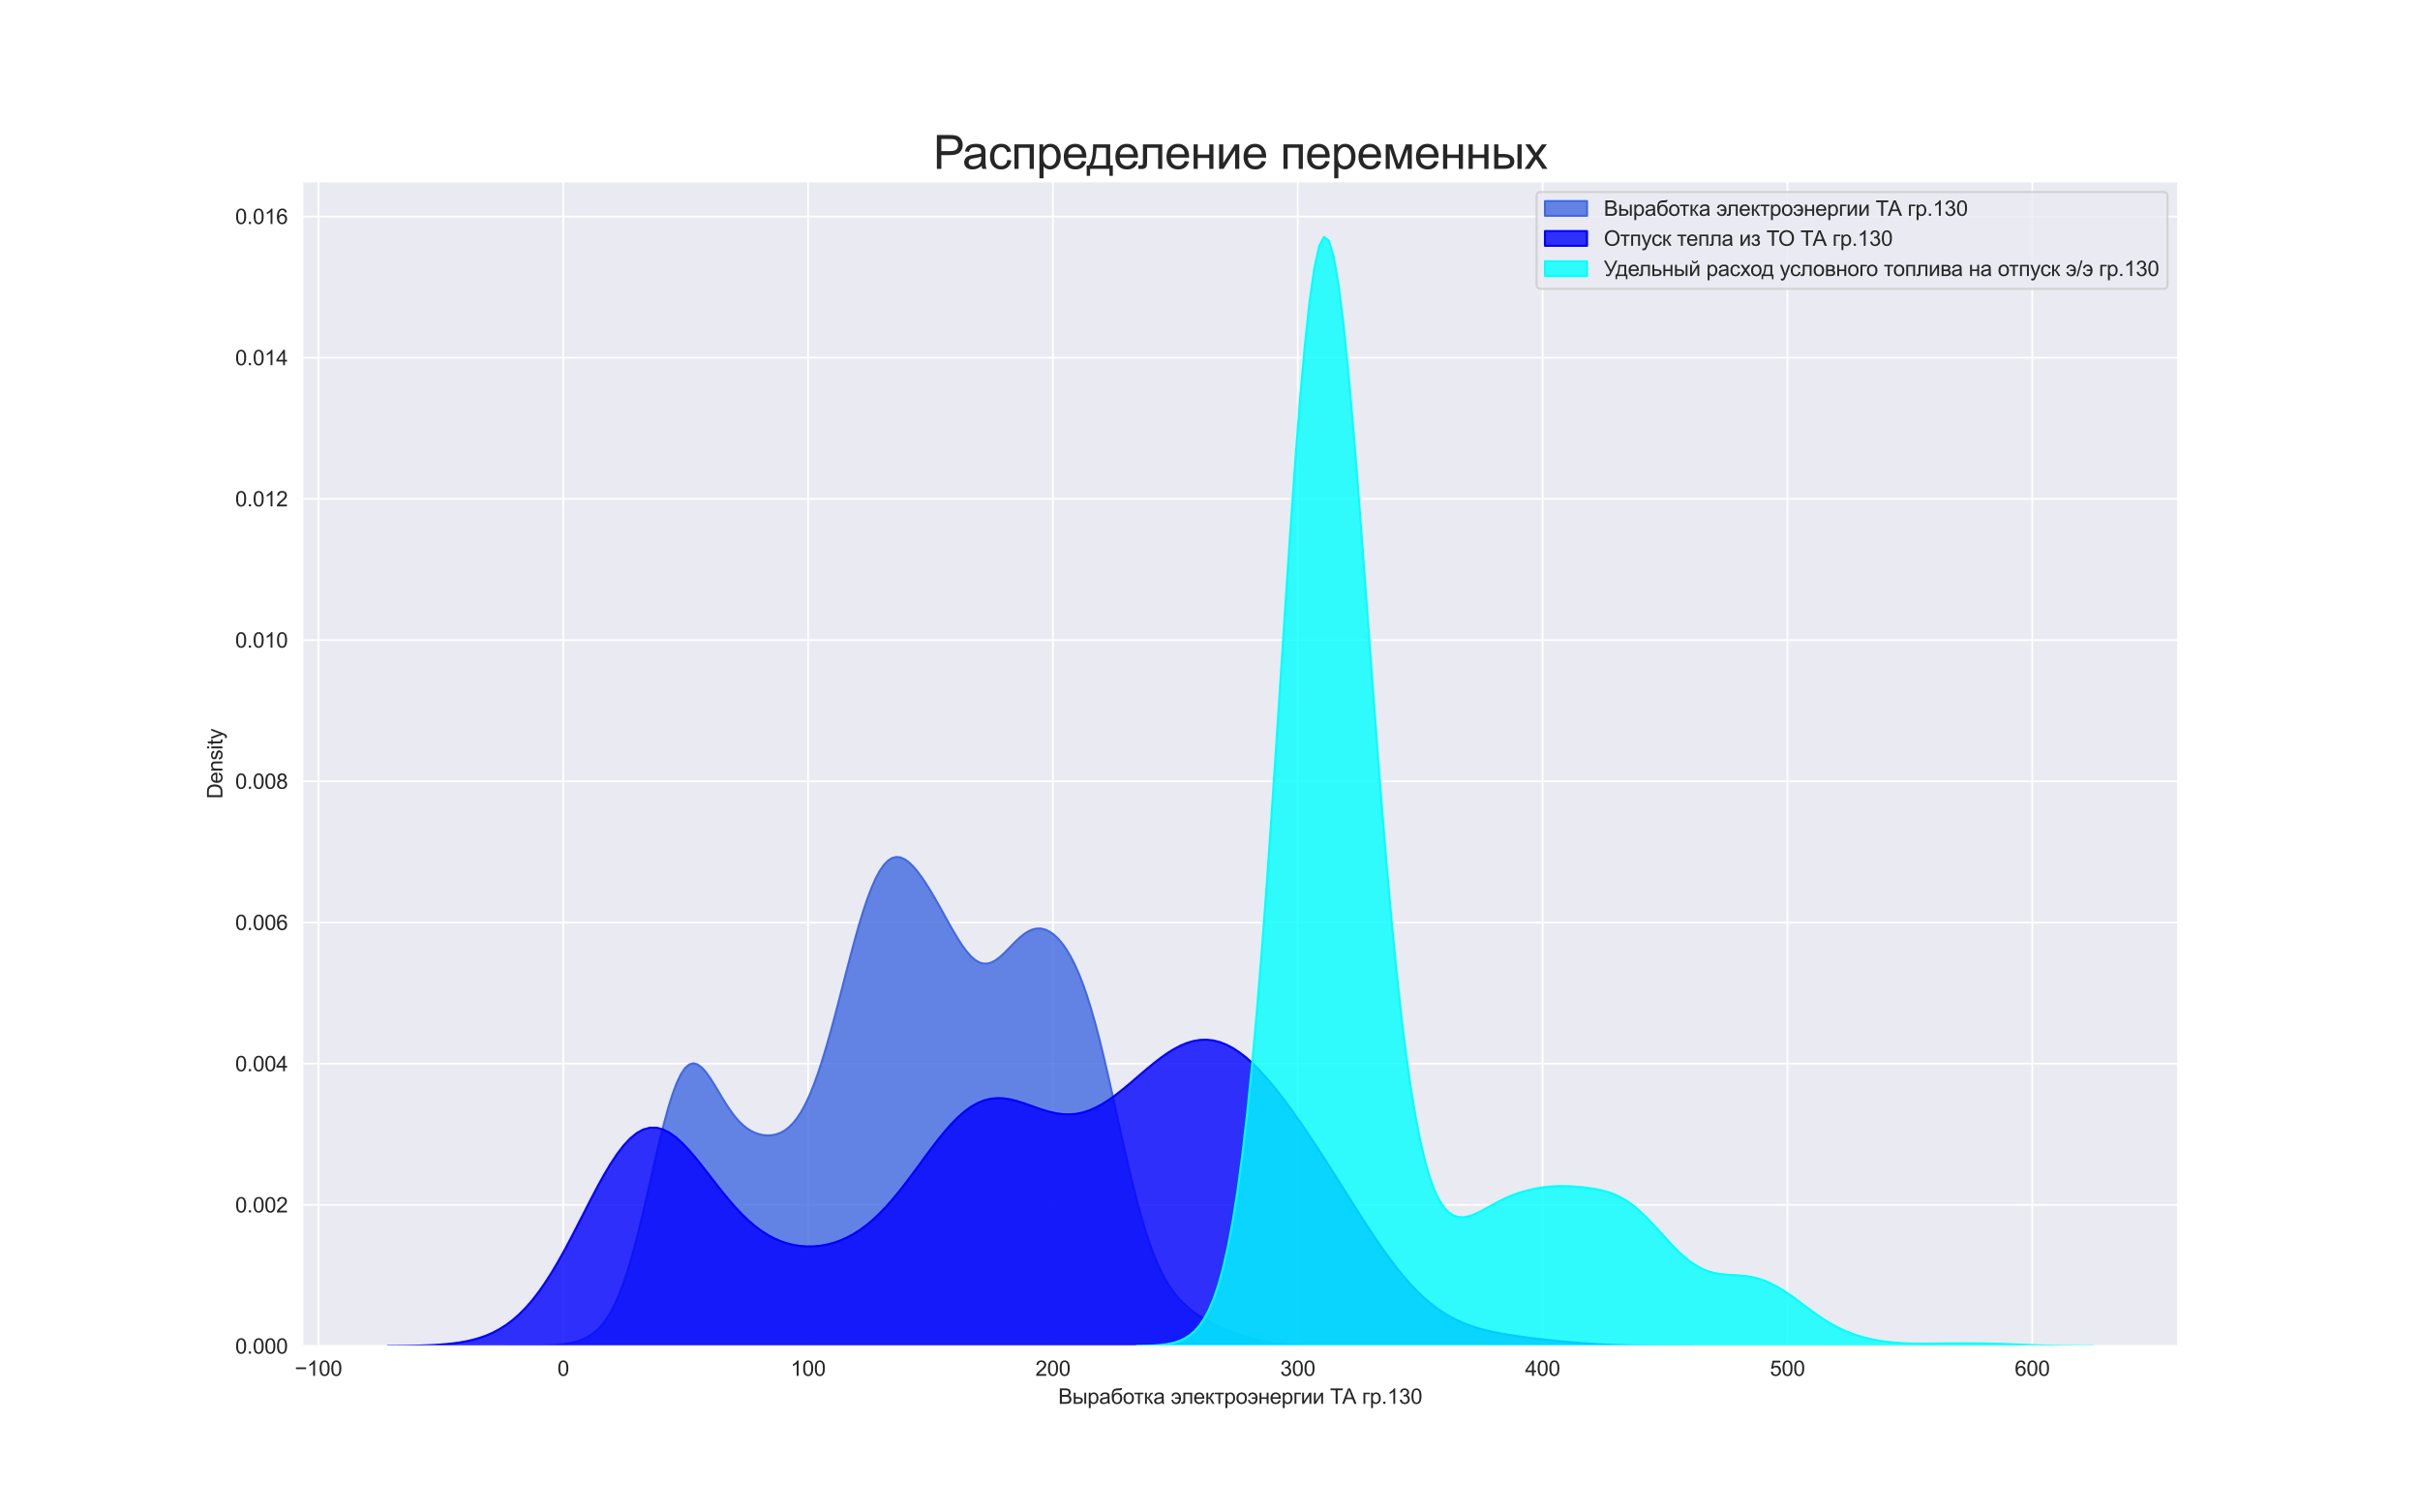 <?xml version="1.0" encoding="utf-8" standalone="no"?>
<!DOCTYPE svg PUBLIC "-//W3C//DTD SVG 1.1//EN"
  "http://www.w3.org/Graphics/SVG/1.1/DTD/svg11.dtd">
<svg xmlns:xlink="http://www.w3.org/1999/xlink" width="1152pt" height="720pt" viewBox="0 0 1152 720" xmlns="http://www.w3.org/2000/svg" version="1.1">
 <defs>
  <style type="text/css">*{stroke-linejoin: round; stroke-linecap: butt}</style>
 </defs>
 <g id="figure_1">
  <g id="patch_1">
   <path d="M 0 720 
L 1152 720 
L 1152 0 
L 0 0 
z
" style="fill: #ffffff"/>
  </g>
  <g id="axes_1">
   <g id="patch_2">
    <path d="M 144 640.8 
L 1036.8 640.8 
L 1036.8 86.4 
L 144 86.4 
z
" style="fill: #eaeaf2"/>
   </g>
   <g id="matplotlib.axis_1">
    <g id="xtick_1">
     <g id="line2d_1">
      <path d="M 151.578 640.8 
L 151.578 86.4 
" clip-path="url(#pee3b9a6a56)" style="fill: none; stroke: #ffffff; stroke-width: 0.8; stroke-linecap: round"/>
     </g>
     <g id="text_1">
      <!-- −100 -->
      <g style="fill: #262626" transform="translate(140.316 654.958) scale(0.1 -0.1)">
       <defs>
        <path id="ArialMT-2212" d="M 3381 1997 
L 356 1997 
L 356 2522 
L 3381 2522 
L 3381 1997 
z
" transform="scale(0.016)"/>
        <path id="ArialMT-31" d="M 2384 0 
L 1822 0 
L 1822 3584 
Q 1619 3391 1289 3197 
Q 959 3003 697 2906 
L 697 3450 
Q 1169 3672 1522 3987 
Q 1875 4303 2022 4600 
L 2384 4600 
L 2384 0 
z
" transform="scale(0.016)"/>
        <path id="ArialMT-30" d="M 266 2259 
Q 266 3072 433 3567 
Q 600 4063 929 4331 
Q 1259 4600 1759 4600 
Q 2128 4600 2406 4451 
Q 2684 4303 2865 4023 
Q 3047 3744 3150 3342 
Q 3253 2941 3253 2259 
Q 3253 1453 3087 958 
Q 2922 463 2592 192 
Q 2263 -78 1759 -78 
Q 1097 -78 719 397 
Q 266 969 266 2259 
z
M 844 2259 
Q 844 1131 1108 757 
Q 1372 384 1759 384 
Q 2147 384 2411 759 
Q 2675 1134 2675 2259 
Q 2675 3391 2411 3762 
Q 2147 4134 1753 4134 
Q 1366 4134 1134 3806 
Q 844 3388 844 2259 
z
" transform="scale(0.016)"/>
       </defs>
       <use xlink:href="#ArialMT-2212"/>
       <use xlink:href="#ArialMT-31" x="58.398"/>
       <use xlink:href="#ArialMT-30" x="114.014"/>
       <use xlink:href="#ArialMT-30" x="169.629"/>
      </g>
     </g>
    </g>
    <g id="xtick_2">
     <g id="line2d_2">
      <path d="M 268.128 640.8 
L 268.128 86.4 
" clip-path="url(#pee3b9a6a56)" style="fill: none; stroke: #ffffff; stroke-width: 0.8; stroke-linecap: round"/>
     </g>
     <g id="text_2">
      <!-- 0 -->
      <g style="fill: #262626" transform="translate(265.347 654.958) scale(0.1 -0.1)">
       <use xlink:href="#ArialMT-30"/>
      </g>
     </g>
    </g>
    <g id="xtick_3">
     <g id="line2d_3">
      <path d="M 384.678 640.8 
L 384.678 86.4 
" clip-path="url(#pee3b9a6a56)" style="fill: none; stroke: #ffffff; stroke-width: 0.8; stroke-linecap: round"/>
     </g>
     <g id="text_3">
      <!-- 100 -->
      <g style="fill: #262626" transform="translate(376.336 654.958) scale(0.1 -0.1)">
       <use xlink:href="#ArialMT-31"/>
       <use xlink:href="#ArialMT-30" x="55.615"/>
       <use xlink:href="#ArialMT-30" x="111.23"/>
      </g>
     </g>
    </g>
    <g id="xtick_4">
     <g id="line2d_4">
      <path d="M 501.227 640.8 
L 501.227 86.4 
" clip-path="url(#pee3b9a6a56)" style="fill: none; stroke: #ffffff; stroke-width: 0.8; stroke-linecap: round"/>
     </g>
     <g id="text_4">
      <!-- 200 -->
      <g style="fill: #262626" transform="translate(492.886 654.958) scale(0.1 -0.1)">
       <defs>
        <path id="ArialMT-32" d="M 3222 541 
L 3222 0 
L 194 0 
Q 188 203 259 391 
Q 375 700 629 1000 
Q 884 1300 1366 1694 
Q 2113 2306 2375 2664 
Q 2638 3022 2638 3341 
Q 2638 3675 2398 3904 
Q 2159 4134 1775 4134 
Q 1369 4134 1125 3890 
Q 881 3647 878 3216 
L 300 3275 
Q 359 3922 746 4261 
Q 1134 4600 1788 4600 
Q 2447 4600 2831 4234 
Q 3216 3869 3216 3328 
Q 3216 3053 3103 2787 
Q 2991 2522 2730 2228 
Q 2469 1934 1863 1422 
Q 1356 997 1212 845 
Q 1069 694 975 541 
L 3222 541 
z
" transform="scale(0.016)"/>
       </defs>
       <use xlink:href="#ArialMT-32"/>
       <use xlink:href="#ArialMT-30" x="55.615"/>
       <use xlink:href="#ArialMT-30" x="111.23"/>
      </g>
     </g>
    </g>
    <g id="xtick_5">
     <g id="line2d_5">
      <path d="M 617.777 640.8 
L 617.777 86.4 
" clip-path="url(#pee3b9a6a56)" style="fill: none; stroke: #ffffff; stroke-width: 0.8; stroke-linecap: round"/>
     </g>
     <g id="text_5">
      <!-- 300 -->
      <g style="fill: #262626" transform="translate(609.436 654.958) scale(0.1 -0.1)">
       <defs>
        <path id="ArialMT-33" d="M 269 1209 
L 831 1284 
Q 928 806 1161 595 
Q 1394 384 1728 384 
Q 2125 384 2398 659 
Q 2672 934 2672 1341 
Q 2672 1728 2419 1979 
Q 2166 2231 1775 2231 
Q 1616 2231 1378 2169 
L 1441 2663 
Q 1497 2656 1531 2656 
Q 1891 2656 2178 2843 
Q 2466 3031 2466 3422 
Q 2466 3731 2256 3934 
Q 2047 4138 1716 4138 
Q 1388 4138 1169 3931 
Q 950 3725 888 3313 
L 325 3413 
Q 428 3978 793 4289 
Q 1159 4600 1703 4600 
Q 2078 4600 2393 4439 
Q 2709 4278 2876 4000 
Q 3044 3722 3044 3409 
Q 3044 3113 2884 2869 
Q 2725 2625 2413 2481 
Q 2819 2388 3044 2092 
Q 3269 1797 3269 1353 
Q 3269 753 2831 336 
Q 2394 -81 1725 -81 
Q 1122 -81 723 278 
Q 325 638 269 1209 
z
" transform="scale(0.016)"/>
       </defs>
       <use xlink:href="#ArialMT-33"/>
       <use xlink:href="#ArialMT-30" x="55.615"/>
       <use xlink:href="#ArialMT-30" x="111.23"/>
      </g>
     </g>
    </g>
    <g id="xtick_6">
     <g id="line2d_6">
      <path d="M 734.327 640.8 
L 734.327 86.4 
" clip-path="url(#pee3b9a6a56)" style="fill: none; stroke: #ffffff; stroke-width: 0.8; stroke-linecap: round"/>
     </g>
     <g id="text_6">
      <!-- 400 -->
      <g style="fill: #262626" transform="translate(725.985 654.958) scale(0.1 -0.1)">
       <defs>
        <path id="ArialMT-34" d="M 2069 0 
L 2069 1097 
L 81 1097 
L 81 1613 
L 2172 4581 
L 2631 4581 
L 2631 1613 
L 3250 1613 
L 3250 1097 
L 2631 1097 
L 2631 0 
L 2069 0 
z
M 2069 1613 
L 2069 3678 
L 634 1613 
L 2069 1613 
z
" transform="scale(0.016)"/>
       </defs>
       <use xlink:href="#ArialMT-34"/>
       <use xlink:href="#ArialMT-30" x="55.615"/>
       <use xlink:href="#ArialMT-30" x="111.23"/>
      </g>
     </g>
    </g>
    <g id="xtick_7">
     <g id="line2d_7">
      <path d="M 850.876 640.8 
L 850.876 86.4 
" clip-path="url(#pee3b9a6a56)" style="fill: none; stroke: #ffffff; stroke-width: 0.8; stroke-linecap: round"/>
     </g>
     <g id="text_7">
      <!-- 500 -->
      <g style="fill: #262626" transform="translate(842.535 654.958) scale(0.1 -0.1)">
       <defs>
        <path id="ArialMT-35" d="M 266 1200 
L 856 1250 
Q 922 819 1161 601 
Q 1400 384 1738 384 
Q 2144 384 2425 690 
Q 2706 997 2706 1503 
Q 2706 1984 2436 2262 
Q 2166 2541 1728 2541 
Q 1456 2541 1237 2417 
Q 1019 2294 894 2097 
L 366 2166 
L 809 4519 
L 3088 4519 
L 3088 3981 
L 1259 3981 
L 1013 2750 
Q 1425 3038 1878 3038 
Q 2478 3038 2890 2622 
Q 3303 2206 3303 1553 
Q 3303 931 2941 478 
Q 2500 -78 1738 -78 
Q 1113 -78 717 272 
Q 322 622 266 1200 
z
" transform="scale(0.016)"/>
       </defs>
       <use xlink:href="#ArialMT-35"/>
       <use xlink:href="#ArialMT-30" x="55.615"/>
       <use xlink:href="#ArialMT-30" x="111.23"/>
      </g>
     </g>
    </g>
    <g id="xtick_8">
     <g id="line2d_8">
      <path d="M 967.426 640.8 
L 967.426 86.4 
" clip-path="url(#pee3b9a6a56)" style="fill: none; stroke: #ffffff; stroke-width: 0.8; stroke-linecap: round"/>
     </g>
     <g id="text_8">
      <!-- 600 -->
      <g style="fill: #262626" transform="translate(959.085 654.958) scale(0.1 -0.1)">
       <defs>
        <path id="ArialMT-36" d="M 3184 3459 
L 2625 3416 
Q 2550 3747 2413 3897 
Q 2184 4138 1850 4138 
Q 1581 4138 1378 3988 
Q 1113 3794 959 3422 
Q 806 3050 800 2363 
Q 1003 2672 1297 2822 
Q 1591 2972 1913 2972 
Q 2475 2972 2870 2558 
Q 3266 2144 3266 1488 
Q 3266 1056 3080 686 
Q 2894 316 2569 119 
Q 2244 -78 1831 -78 
Q 1128 -78 684 439 
Q 241 956 241 2144 
Q 241 3472 731 4075 
Q 1159 4600 1884 4600 
Q 2425 4600 2770 4297 
Q 3116 3994 3184 3459 
z
M 888 1484 
Q 888 1194 1011 928 
Q 1134 663 1356 523 
Q 1578 384 1822 384 
Q 2178 384 2434 671 
Q 2691 959 2691 1453 
Q 2691 1928 2437 2201 
Q 2184 2475 1800 2475 
Q 1419 2475 1153 2201 
Q 888 1928 888 1484 
z
" transform="scale(0.016)"/>
       </defs>
       <use xlink:href="#ArialMT-36"/>
       <use xlink:href="#ArialMT-30" x="55.615"/>
       <use xlink:href="#ArialMT-30" x="111.23"/>
      </g>
     </g>
    </g>
    <g id="text_9">
     <!-- Выработка электроэнергии ТА гр.130 -->
     <g style="fill: #262626" transform="translate(503.772 668.275) scale(0.1 -0.1)">
      <defs>
       <path id="ArialMT-412" d="M 469 0 
L 469 4581 
L 2188 4581 
Q 2713 4581 3030 4442 
Q 3347 4303 3526 4014 
Q 3706 3725 3706 3409 
Q 3706 3116 3547 2856 
Q 3388 2597 3066 2438 
Q 3481 2316 3704 2022 
Q 3928 1728 3928 1328 
Q 3928 1006 3792 729 
Q 3656 453 3456 303 
Q 3256 153 2954 76 
Q 2653 0 2216 0 
L 469 0 
z
M 1075 2656 
L 2066 2656 
Q 2469 2656 2644 2709 
Q 2875 2778 2992 2937 
Q 3109 3097 3109 3338 
Q 3109 3566 3000 3739 
Q 2891 3913 2687 3977 
Q 2484 4041 1991 4041 
L 1075 4041 
L 1075 2656 
z
M 1075 541 
L 2216 541 
Q 2509 541 2628 563 
Q 2838 600 2978 687 
Q 3119 775 3209 942 
Q 3300 1109 3300 1328 
Q 3300 1584 3169 1773 
Q 3038 1963 2805 2039 
Q 2572 2116 2134 2116 
L 1075 2116 
L 1075 541 
z
" transform="scale(0.016)"/>
       <path id="ArialMT-44b" d="M 3581 3319 
L 4144 3319 
L 4144 0 
L 3581 0 
L 3581 3319 
z
M 434 3319 
L 997 3319 
L 997 2022 
L 1709 2022 
Q 2406 2022 2782 1751 
Q 3159 1481 3159 1006 
Q 3159 591 2845 295 
Q 2531 0 1841 0 
L 434 0 
L 434 3319 
z
M 997 463 
L 1588 463 
Q 2122 463 2350 594 
Q 2578 725 2578 1003 
Q 2578 1219 2409 1387 
Q 2241 1556 1663 1556 
L 997 1556 
L 997 463 
z
" transform="scale(0.016)"/>
       <path id="ArialMT-440" d="M 422 -1272 
L 422 3319 
L 934 3319 
L 934 2888 
Q 1116 3141 1344 3267 
Q 1572 3394 1897 3394 
Q 2322 3394 2647 3175 
Q 2972 2956 3137 2557 
Q 3303 2159 3303 1684 
Q 3303 1175 3120 767 
Q 2938 359 2589 142 
Q 2241 -75 1856 -75 
Q 1575 -75 1351 44 
Q 1128 163 984 344 
L 984 -1272 
L 422 -1272 
z
M 931 1641 
Q 931 1000 1190 694 
Q 1450 388 1819 388 
Q 2194 388 2461 705 
Q 2728 1022 2728 1688 
Q 2728 2322 2467 2637 
Q 2206 2953 1844 2953 
Q 1484 2953 1207 2617 
Q 931 2281 931 1641 
z
" transform="scale(0.016)"/>
       <path id="ArialMT-430" d="M 2588 409 
Q 2275 144 1986 34 
Q 1697 -75 1366 -75 
Q 819 -75 525 192 
Q 231 459 231 875 
Q 231 1119 342 1320 
Q 453 1522 633 1644 
Q 813 1766 1038 1828 
Q 1203 1872 1538 1913 
Q 2219 1994 2541 2106 
Q 2544 2222 2544 2253 
Q 2544 2597 2384 2738 
Q 2169 2928 1744 2928 
Q 1347 2928 1158 2789 
Q 969 2650 878 2297 
L 328 2372 
Q 403 2725 575 2942 
Q 747 3159 1072 3276 
Q 1397 3394 1825 3394 
Q 2250 3394 2515 3294 
Q 2781 3194 2906 3042 
Q 3031 2891 3081 2659 
Q 3109 2516 3109 2141 
L 3109 1391 
Q 3109 606 3145 398 
Q 3181 191 3288 0 
L 2700 0 
Q 2613 175 2588 409 
z
M 2541 1666 
Q 2234 1541 1622 1453 
Q 1275 1403 1131 1340 
Q 988 1278 909 1158 
Q 831 1038 831 891 
Q 831 666 1001 516 
Q 1172 366 1500 366 
Q 1825 366 2078 508 
Q 2331 650 2450 897 
Q 2541 1088 2541 1459 
L 2541 1666 
z
" transform="scale(0.016)"/>
       <path id="ArialMT-431" d="M 2853 4691 
L 3350 4684 
Q 3316 4350 3202 4219 
Q 3088 4088 2908 4050 
Q 2728 4013 2203 4013 
Q 1506 4013 1253 3878 
Q 1000 3744 889 3448 
Q 778 3153 766 2688 
Q 978 3003 1262 3161 
Q 1547 3319 1903 3319 
Q 2556 3319 2984 2870 
Q 3413 2422 3413 1656 
Q 3413 1075 3197 703 
Q 2981 331 2686 128 
Q 2391 -75 1881 -75 
Q 1291 -75 962 195 
Q 634 466 459 887 
Q 284 1309 284 2356 
Q 284 3672 729 4128 
Q 1175 4584 2100 4584 
Q 2675 4584 2753 4603 
Q 2831 4622 2853 4691 
z
M 2825 1672 
Q 2825 2191 2579 2522 
Q 2334 2853 1888 2853 
Q 1422 2853 1169 2503 
Q 916 2153 916 1569 
Q 916 991 1195 684 
Q 1475 378 1884 378 
Q 2303 378 2564 733 
Q 2825 1088 2825 1672 
z
" transform="scale(0.016)"/>
       <path id="ArialMT-43e" d="M 213 1659 
Q 213 2581 725 3025 
Q 1153 3394 1769 3394 
Q 2453 3394 2887 2945 
Q 3322 2497 3322 1706 
Q 3322 1066 3130 698 
Q 2938 331 2570 128 
Q 2203 -75 1769 -75 
Q 1072 -75 642 372 
Q 213 819 213 1659 
z
M 791 1659 
Q 791 1022 1069 705 
Q 1347 388 1769 388 
Q 2188 388 2466 706 
Q 2744 1025 2744 1678 
Q 2744 2294 2464 2611 
Q 2184 2928 1769 2928 
Q 1347 2928 1069 2612 
Q 791 2297 791 1659 
z
" transform="scale(0.016)"/>
       <path id="ArialMT-442" d="M 119 3319 
L 2816 3319 
L 2816 2853 
L 1747 2853 
L 1747 0 
L 1188 0 
L 1188 2853 
L 119 2853 
L 119 3319 
z
" transform="scale(0.016)"/>
       <path id="ArialMT-43a" d="M 419 3319 
L 981 3319 
L 981 1884 
Q 1250 1884 1358 1987 
Q 1466 2091 1675 2588 
Q 1841 2981 1944 3106 
Q 2047 3231 2181 3275 
Q 2316 3319 2613 3319 
L 2725 3319 
L 2725 2853 
L 2569 2856 
Q 2347 2856 2284 2791 
Q 2219 2722 2084 2381 
Q 1956 2056 1850 1931 
Q 1744 1806 1522 1703 
Q 1884 1606 2234 1028 
L 2850 0 
L 2231 0 
L 1631 1028 
Q 1447 1338 1309 1436 
Q 1172 1534 981 1534 
L 981 0 
L 419 0 
L 419 3319 
z
" transform="scale(0.016)"/>
       <path id="ArialMT-20" transform="scale(0.016)"/>
       <path id="ArialMT-44d" d="M 1278 1931 
L 1278 1469 
L 2450 1469 
Q 2397 928 2170 658 
Q 1944 388 1541 388 
Q 828 388 700 1213 
L 150 1141 
Q 238 594 605 259 
Q 972 -75 1566 -75 
Q 2272 -116 2659 373 
Q 3047 863 3028 1659 
Q 3028 2469 2625 2931 
Q 2222 3394 1525 3394 
Q 969 3394 625 3098 
Q 281 2803 206 2338 
L 753 2250 
Q 891 2928 1544 2928 
Q 1919 2928 2158 2651 
Q 2397 2375 2450 1931 
L 1278 1931 
z
" transform="scale(0.016)"/>
       <path id="ArialMT-43b" d="M 697 3319 
L 3309 3319 
L 3309 0 
L 2750 0 
L 2750 2853 
L 1259 2853 
L 1259 1200 
Q 1259 622 1221 437 
Q 1184 253 1015 115 
Q 847 -22 528 -22 
Q 331 -22 75 3 
L 75 472 
L 322 472 
Q 497 472 572 508 
Q 647 544 672 622 
Q 697 700 697 1131 
L 697 3319 
z
" transform="scale(0.016)"/>
       <path id="ArialMT-435" d="M 2694 1069 
L 3275 997 
Q 3138 488 2766 206 
Q 2394 -75 1816 -75 
Q 1088 -75 661 373 
Q 234 822 234 1631 
Q 234 2469 665 2931 
Q 1097 3394 1784 3394 
Q 2450 3394 2872 2941 
Q 3294 2488 3294 1666 
Q 3294 1616 3291 1516 
L 816 1516 
Q 847 969 1125 678 
Q 1403 388 1819 388 
Q 2128 388 2347 550 
Q 2566 713 2694 1069 
z
M 847 1978 
L 2700 1978 
Q 2663 2397 2488 2606 
Q 2219 2931 1791 2931 
Q 1403 2931 1139 2672 
Q 875 2413 847 1978 
z
" transform="scale(0.016)"/>
       <path id="ArialMT-43d" d="M 425 3319 
L 988 3319 
L 988 1938 
L 2547 1938 
L 2547 3319 
L 3109 3319 
L 3109 0 
L 2547 0 
L 2547 1472 
L 988 1472 
L 988 0 
L 425 0 
L 425 3319 
z
" transform="scale(0.016)"/>
       <path id="ArialMT-433" d="M 425 3319 
L 2334 3319 
L 2334 2853 
L 988 2853 
L 988 0 
L 425 0 
L 425 3319 
z
" transform="scale(0.016)"/>
       <path id="ArialMT-438" d="M 422 3319 
L 984 3319 
L 984 788 
L 2544 3319 
L 3150 3319 
L 3150 0 
L 2588 0 
L 2588 2516 
L 1028 0 
L 422 0 
L 422 3319 
z
" transform="scale(0.016)"/>
       <path id="ArialMT-422" d="M 1659 0 
L 1659 4041 
L 150 4041 
L 150 4581 
L 3781 4581 
L 3781 4041 
L 2266 4041 
L 2266 0 
L 1659 0 
z
" transform="scale(0.016)"/>
       <path id="ArialMT-410" d="M -9 0 
L 1750 4581 
L 2403 4581 
L 4278 0 
L 3588 0 
L 3053 1388 
L 1138 1388 
L 634 0 
L -9 0 
z
M 1313 1881 
L 2866 1881 
L 2388 3150 
Q 2169 3728 2063 4100 
Q 1975 3659 1816 3225 
L 1313 1881 
z
" transform="scale(0.016)"/>
       <path id="ArialMT-2e" d="M 581 0 
L 581 641 
L 1222 641 
L 1222 0 
L 581 0 
z
" transform="scale(0.016)"/>
      </defs>
      <use xlink:href="#ArialMT-412"/>
      <use xlink:href="#ArialMT-44b" x="66.699"/>
      <use xlink:href="#ArialMT-440" x="138.574"/>
      <use xlink:href="#ArialMT-430" x="194.189"/>
      <use xlink:href="#ArialMT-431" x="249.805"/>
      <use xlink:href="#ArialMT-43e" x="307.08"/>
      <use xlink:href="#ArialMT-442" x="360.445"/>
      <use xlink:href="#ArialMT-43a" x="406.246"/>
      <use xlink:href="#ArialMT-430" x="452.246"/>
      <use xlink:href="#ArialMT-20" x="507.861"/>
      <use xlink:href="#ArialMT-44d" x="535.645"/>
      <use xlink:href="#ArialMT-43b" x="584.42"/>
      <use xlink:href="#ArialMT-435" x="642.77"/>
      <use xlink:href="#ArialMT-43a" x="698.385"/>
      <use xlink:href="#ArialMT-442" x="743.26"/>
      <use xlink:href="#ArialMT-440" x="789.061"/>
      <use xlink:href="#ArialMT-43e" x="844.676"/>
      <use xlink:href="#ArialMT-44d" x="900.291"/>
      <use xlink:href="#ArialMT-43d" x="951.316"/>
      <use xlink:href="#ArialMT-435" x="1006.541"/>
      <use xlink:href="#ArialMT-440" x="1062.156"/>
      <use xlink:href="#ArialMT-433" x="1117.771"/>
      <use xlink:href="#ArialMT-438" x="1154.246"/>
      <use xlink:href="#ArialMT-438" x="1210.105"/>
      <use xlink:href="#ArialMT-20" x="1265.965"/>
      <use xlink:href="#ArialMT-422" x="1293.748"/>
      <use xlink:href="#ArialMT-410" x="1351.457"/>
      <use xlink:href="#ArialMT-20" x="1418.156"/>
      <use xlink:href="#ArialMT-433" x="1445.939"/>
      <use xlink:href="#ArialMT-440" x="1482.414"/>
      <use xlink:href="#ArialMT-2e" x="1538.029"/>
      <use xlink:href="#ArialMT-31" x="1565.812"/>
      <use xlink:href="#ArialMT-33" x="1621.428"/>
      <use xlink:href="#ArialMT-30" x="1677.043"/>
     </g>
    </g>
   </g>
   <g id="matplotlib.axis_2">
    <g id="ytick_1">
     <g id="line2d_9">
      <path d="M 144 640.8 
L 1036.8 640.8 
" clip-path="url(#pee3b9a6a56)" style="fill: none; stroke: #ffffff; stroke-width: 0.8; stroke-linecap: round"/>
     </g>
     <g id="text_10">
      <!-- 0.000 -->
      <g style="fill: #262626" transform="translate(111.978 644.379) scale(0.1 -0.1)">
       <use xlink:href="#ArialMT-30"/>
       <use xlink:href="#ArialMT-2e" x="55.615"/>
       <use xlink:href="#ArialMT-30" x="83.398"/>
       <use xlink:href="#ArialMT-30" x="139.014"/>
       <use xlink:href="#ArialMT-30" x="194.629"/>
      </g>
     </g>
    </g>
    <g id="ytick_2">
     <g id="line2d_10">
      <path d="M 144 573.582 
L 1036.8 573.582 
" clip-path="url(#pee3b9a6a56)" style="fill: none; stroke: #ffffff; stroke-width: 0.8; stroke-linecap: round"/>
     </g>
     <g id="text_11">
      <!-- 0.002 -->
      <g style="fill: #262626" transform="translate(111.978 577.16) scale(0.1 -0.1)">
       <use xlink:href="#ArialMT-30"/>
       <use xlink:href="#ArialMT-2e" x="55.615"/>
       <use xlink:href="#ArialMT-30" x="83.398"/>
       <use xlink:href="#ArialMT-30" x="139.014"/>
       <use xlink:href="#ArialMT-32" x="194.629"/>
      </g>
     </g>
    </g>
    <g id="ytick_3">
     <g id="line2d_11">
      <path d="M 144 506.363 
L 1036.8 506.363 
" clip-path="url(#pee3b9a6a56)" style="fill: none; stroke: #ffffff; stroke-width: 0.8; stroke-linecap: round"/>
     </g>
     <g id="text_12">
      <!-- 0.004 -->
      <g style="fill: #262626" transform="translate(111.978 509.942) scale(0.1 -0.1)">
       <use xlink:href="#ArialMT-30"/>
       <use xlink:href="#ArialMT-2e" x="55.615"/>
       <use xlink:href="#ArialMT-30" x="83.398"/>
       <use xlink:href="#ArialMT-30" x="139.014"/>
       <use xlink:href="#ArialMT-34" x="194.629"/>
      </g>
     </g>
    </g>
    <g id="ytick_4">
     <g id="line2d_12">
      <path d="M 144 439.145 
L 1036.8 439.145 
" clip-path="url(#pee3b9a6a56)" style="fill: none; stroke: #ffffff; stroke-width: 0.8; stroke-linecap: round"/>
     </g>
     <g id="text_13">
      <!-- 0.006 -->
      <g style="fill: #262626" transform="translate(111.978 442.723) scale(0.1 -0.1)">
       <use xlink:href="#ArialMT-30"/>
       <use xlink:href="#ArialMT-2e" x="55.615"/>
       <use xlink:href="#ArialMT-30" x="83.398"/>
       <use xlink:href="#ArialMT-30" x="139.014"/>
       <use xlink:href="#ArialMT-36" x="194.629"/>
      </g>
     </g>
    </g>
    <g id="ytick_5">
     <g id="line2d_13">
      <path d="M 144 371.926 
L 1036.8 371.926 
" clip-path="url(#pee3b9a6a56)" style="fill: none; stroke: #ffffff; stroke-width: 0.8; stroke-linecap: round"/>
     </g>
     <g id="text_14">
      <!-- 0.008 -->
      <g style="fill: #262626" transform="translate(111.978 375.505) scale(0.1 -0.1)">
       <defs>
        <path id="ArialMT-38" d="M 1131 2484 
Q 781 2613 612 2850 
Q 444 3088 444 3419 
Q 444 3919 803 4259 
Q 1163 4600 1759 4600 
Q 2359 4600 2725 4251 
Q 3091 3903 3091 3403 
Q 3091 3084 2923 2848 
Q 2756 2613 2416 2484 
Q 2838 2347 3058 2040 
Q 3278 1734 3278 1309 
Q 3278 722 2862 322 
Q 2447 -78 1769 -78 
Q 1091 -78 675 323 
Q 259 725 259 1325 
Q 259 1772 486 2073 
Q 713 2375 1131 2484 
z
M 1019 3438 
Q 1019 3113 1228 2906 
Q 1438 2700 1772 2700 
Q 2097 2700 2305 2904 
Q 2513 3109 2513 3406 
Q 2513 3716 2298 3927 
Q 2084 4138 1766 4138 
Q 1444 4138 1231 3931 
Q 1019 3725 1019 3438 
z
M 838 1322 
Q 838 1081 952 856 
Q 1066 631 1291 507 
Q 1516 384 1775 384 
Q 2178 384 2440 643 
Q 2703 903 2703 1303 
Q 2703 1709 2433 1975 
Q 2163 2241 1756 2241 
Q 1359 2241 1098 1978 
Q 838 1716 838 1322 
z
" transform="scale(0.016)"/>
       </defs>
       <use xlink:href="#ArialMT-30"/>
       <use xlink:href="#ArialMT-2e" x="55.615"/>
       <use xlink:href="#ArialMT-30" x="83.398"/>
       <use xlink:href="#ArialMT-30" x="139.014"/>
       <use xlink:href="#ArialMT-38" x="194.629"/>
      </g>
     </g>
    </g>
    <g id="ytick_6">
     <g id="line2d_14">
      <path d="M 144 304.708 
L 1036.8 304.708 
" clip-path="url(#pee3b9a6a56)" style="fill: none; stroke: #ffffff; stroke-width: 0.8; stroke-linecap: round"/>
     </g>
     <g id="text_15">
      <!-- 0.010 -->
      <g style="fill: #262626" transform="translate(111.978 308.286) scale(0.1 -0.1)">
       <use xlink:href="#ArialMT-30"/>
       <use xlink:href="#ArialMT-2e" x="55.615"/>
       <use xlink:href="#ArialMT-30" x="83.398"/>
       <use xlink:href="#ArialMT-31" x="139.014"/>
       <use xlink:href="#ArialMT-30" x="194.629"/>
      </g>
     </g>
    </g>
    <g id="ytick_7">
     <g id="line2d_15">
      <path d="M 144 237.489 
L 1036.8 237.489 
" clip-path="url(#pee3b9a6a56)" style="fill: none; stroke: #ffffff; stroke-width: 0.8; stroke-linecap: round"/>
     </g>
     <g id="text_16">
      <!-- 0.012 -->
      <g style="fill: #262626" transform="translate(111.978 241.068) scale(0.1 -0.1)">
       <use xlink:href="#ArialMT-30"/>
       <use xlink:href="#ArialMT-2e" x="55.615"/>
       <use xlink:href="#ArialMT-30" x="83.398"/>
       <use xlink:href="#ArialMT-31" x="139.014"/>
       <use xlink:href="#ArialMT-32" x="194.629"/>
      </g>
     </g>
    </g>
    <g id="ytick_8">
     <g id="line2d_16">
      <path d="M 144 170.271 
L 1036.8 170.271 
" clip-path="url(#pee3b9a6a56)" style="fill: none; stroke: #ffffff; stroke-width: 0.8; stroke-linecap: round"/>
     </g>
     <g id="text_17">
      <!-- 0.014 -->
      <g style="fill: #262626" transform="translate(111.978 173.85) scale(0.1 -0.1)">
       <use xlink:href="#ArialMT-30"/>
       <use xlink:href="#ArialMT-2e" x="55.615"/>
       <use xlink:href="#ArialMT-30" x="83.398"/>
       <use xlink:href="#ArialMT-31" x="139.014"/>
       <use xlink:href="#ArialMT-34" x="194.629"/>
      </g>
     </g>
    </g>
    <g id="ytick_9">
     <g id="line2d_17">
      <path d="M 144 103.052 
L 1036.8 103.052 
" clip-path="url(#pee3b9a6a56)" style="fill: none; stroke: #ffffff; stroke-width: 0.8; stroke-linecap: round"/>
     </g>
     <g id="text_18">
      <!-- 0.016 -->
      <g style="fill: #262626" transform="translate(111.978 106.631) scale(0.1 -0.1)">
       <use xlink:href="#ArialMT-30"/>
       <use xlink:href="#ArialMT-2e" x="55.615"/>
       <use xlink:href="#ArialMT-30" x="83.398"/>
       <use xlink:href="#ArialMT-31" x="139.014"/>
       <use xlink:href="#ArialMT-36" x="194.629"/>
      </g>
     </g>
    </g>
    <g id="text_19">
     <!-- Density -->
     <g style="fill: #262626" transform="translate(105.873 380.272) rotate(-90) scale(0.1 -0.1)">
      <defs>
       <path id="ArialMT-44" d="M 494 0 
L 494 4581 
L 2072 4581 
Q 2606 4581 2888 4516 
Q 3281 4425 3559 4188 
Q 3922 3881 4101 3404 
Q 4281 2928 4281 2316 
Q 4281 1794 4159 1391 
Q 4038 988 3847 723 
Q 3656 459 3429 307 
Q 3203 156 2883 78 
Q 2563 0 2147 0 
L 494 0 
z
M 1100 541 
L 2078 541 
Q 2531 541 2789 625 
Q 3047 709 3200 863 
Q 3416 1078 3536 1442 
Q 3656 1806 3656 2325 
Q 3656 3044 3420 3430 
Q 3184 3816 2847 3947 
Q 2603 4041 2063 4041 
L 1100 4041 
L 1100 541 
z
" transform="scale(0.016)"/>
       <path id="ArialMT-65" d="M 2694 1069 
L 3275 997 
Q 3138 488 2766 206 
Q 2394 -75 1816 -75 
Q 1088 -75 661 373 
Q 234 822 234 1631 
Q 234 2469 665 2931 
Q 1097 3394 1784 3394 
Q 2450 3394 2872 2941 
Q 3294 2488 3294 1666 
Q 3294 1616 3291 1516 
L 816 1516 
Q 847 969 1125 678 
Q 1403 388 1819 388 
Q 2128 388 2347 550 
Q 2566 713 2694 1069 
z
M 847 1978 
L 2700 1978 
Q 2663 2397 2488 2606 
Q 2219 2931 1791 2931 
Q 1403 2931 1139 2672 
Q 875 2413 847 1978 
z
" transform="scale(0.016)"/>
       <path id="ArialMT-6e" d="M 422 0 
L 422 3319 
L 928 3319 
L 928 2847 
Q 1294 3394 1984 3394 
Q 2284 3394 2536 3286 
Q 2788 3178 2913 3003 
Q 3038 2828 3088 2588 
Q 3119 2431 3119 2041 
L 3119 0 
L 2556 0 
L 2556 2019 
Q 2556 2363 2490 2533 
Q 2425 2703 2258 2804 
Q 2091 2906 1866 2906 
Q 1506 2906 1245 2678 
Q 984 2450 984 1813 
L 984 0 
L 422 0 
z
" transform="scale(0.016)"/>
       <path id="ArialMT-73" d="M 197 991 
L 753 1078 
Q 800 744 1014 566 
Q 1228 388 1613 388 
Q 2000 388 2187 545 
Q 2375 703 2375 916 
Q 2375 1106 2209 1216 
Q 2094 1291 1634 1406 
Q 1016 1563 777 1677 
Q 538 1791 414 1992 
Q 291 2194 291 2438 
Q 291 2659 392 2848 
Q 494 3038 669 3163 
Q 800 3259 1026 3326 
Q 1253 3394 1513 3394 
Q 1903 3394 2198 3281 
Q 2494 3169 2634 2976 
Q 2775 2784 2828 2463 
L 2278 2388 
Q 2241 2644 2061 2787 
Q 1881 2931 1553 2931 
Q 1166 2931 1000 2803 
Q 834 2675 834 2503 
Q 834 2394 903 2306 
Q 972 2216 1119 2156 
Q 1203 2125 1616 2013 
Q 2213 1853 2448 1751 
Q 2684 1650 2818 1456 
Q 2953 1263 2953 975 
Q 2953 694 2789 445 
Q 2625 197 2315 61 
Q 2006 -75 1616 -75 
Q 969 -75 630 194 
Q 291 463 197 991 
z
" transform="scale(0.016)"/>
       <path id="ArialMT-69" d="M 425 3934 
L 425 4581 
L 988 4581 
L 988 3934 
L 425 3934 
z
M 425 0 
L 425 3319 
L 988 3319 
L 988 0 
L 425 0 
z
" transform="scale(0.016)"/>
       <path id="ArialMT-74" d="M 1650 503 
L 1731 6 
Q 1494 -44 1306 -44 
Q 1000 -44 831 53 
Q 663 150 594 308 
Q 525 466 525 972 
L 525 2881 
L 113 2881 
L 113 3319 
L 525 3319 
L 525 4141 
L 1084 4478 
L 1084 3319 
L 1650 3319 
L 1650 2881 
L 1084 2881 
L 1084 941 
Q 1084 700 1114 631 
Q 1144 563 1211 522 
Q 1278 481 1403 481 
Q 1497 481 1650 503 
z
" transform="scale(0.016)"/>
       <path id="ArialMT-79" d="M 397 -1278 
L 334 -750 
Q 519 -800 656 -800 
Q 844 -800 956 -737 
Q 1069 -675 1141 -563 
Q 1194 -478 1313 -144 
Q 1328 -97 1363 -6 
L 103 3319 
L 709 3319 
L 1400 1397 
Q 1534 1031 1641 628 
Q 1738 1016 1872 1384 
L 2581 3319 
L 3144 3319 
L 1881 -56 
Q 1678 -603 1566 -809 
Q 1416 -1088 1222 -1217 
Q 1028 -1347 759 -1347 
Q 597 -1347 397 -1278 
z
" transform="scale(0.016)"/>
      </defs>
      <use xlink:href="#ArialMT-44"/>
      <use xlink:href="#ArialMT-65" x="72.217"/>
      <use xlink:href="#ArialMT-6e" x="127.832"/>
      <use xlink:href="#ArialMT-73" x="183.447"/>
      <use xlink:href="#ArialMT-69" x="233.447"/>
      <use xlink:href="#ArialMT-74" x="255.664"/>
      <use xlink:href="#ArialMT-79" x="283.447"/>
     </g>
    </g>
   </g>
   <g id="PolyCollection_1">
    <defs>
     <path id="m27a46cc7e1" d="M 241.324 -79.212 
L 241.324 -79.2 
L 243.296 -79.2 
L 245.268 -79.2 
L 247.24 -79.2 
L 249.212 -79.2 
L 251.184 -79.2 
L 253.157 -79.2 
L 255.129 -79.2 
L 257.101 -79.2 
L 259.073 -79.2 
L 261.045 -79.2 
L 263.017 -79.2 
L 264.989 -79.2 
L 266.961 -79.2 
L 268.933 -79.2 
L 270.905 -79.2 
L 272.877 -79.2 
L 274.849 -79.2 
L 276.821 -79.2 
L 278.793 -79.2 
L 280.765 -79.2 
L 282.737 -79.2 
L 284.709 -79.2 
L 286.682 -79.2 
L 288.654 -79.2 
L 290.626 -79.2 
L 292.598 -79.2 
L 294.57 -79.2 
L 296.542 -79.2 
L 298.514 -79.2 
L 300.486 -79.2 
L 302.458 -79.2 
L 304.43 -79.2 
L 306.402 -79.2 
L 308.374 -79.2 
L 310.346 -79.2 
L 312.318 -79.2 
L 314.29 -79.2 
L 316.262 -79.2 
L 318.234 -79.2 
L 320.207 -79.2 
L 322.179 -79.2 
L 324.151 -79.2 
L 326.123 -79.2 
L 328.095 -79.2 
L 330.067 -79.2 
L 332.039 -79.2 
L 334.011 -79.2 
L 335.983 -79.2 
L 337.955 -79.2 
L 339.927 -79.2 
L 341.899 -79.2 
L 343.871 -79.2 
L 345.843 -79.2 
L 347.815 -79.2 
L 349.787 -79.2 
L 351.759 -79.2 
L 353.732 -79.2 
L 355.704 -79.2 
L 357.676 -79.2 
L 359.648 -79.2 
L 361.62 -79.2 
L 363.592 -79.2 
L 365.564 -79.2 
L 367.536 -79.2 
L 369.508 -79.2 
L 371.48 -79.2 
L 373.452 -79.2 
L 375.424 -79.2 
L 377.396 -79.2 
L 379.368 -79.2 
L 381.34 -79.2 
L 383.312 -79.2 
L 385.284 -79.2 
L 387.257 -79.2 
L 389.229 -79.2 
L 391.201 -79.2 
L 393.173 -79.2 
L 395.145 -79.2 
L 397.117 -79.2 
L 399.089 -79.2 
L 401.061 -79.2 
L 403.033 -79.2 
L 405.005 -79.2 
L 406.977 -79.2 
L 408.949 -79.2 
L 410.921 -79.2 
L 412.893 -79.2 
L 414.865 -79.2 
L 416.837 -79.2 
L 418.809 -79.2 
L 420.782 -79.2 
L 422.754 -79.2 
L 424.726 -79.2 
L 426.698 -79.2 
L 428.67 -79.2 
L 430.642 -79.2 
L 432.614 -79.2 
L 434.586 -79.2 
L 436.558 -79.2 
L 438.53 -79.2 
L 440.502 -79.2 
L 442.474 -79.2 
L 444.446 -79.2 
L 446.418 -79.2 
L 448.39 -79.2 
L 450.362 -79.2 
L 452.334 -79.2 
L 454.306 -79.2 
L 456.279 -79.2 
L 458.251 -79.2 
L 460.223 -79.2 
L 462.195 -79.2 
L 464.167 -79.2 
L 466.139 -79.2 
L 468.111 -79.2 
L 470.083 -79.2 
L 472.055 -79.2 
L 474.027 -79.2 
L 475.999 -79.2 
L 477.971 -79.2 
L 479.943 -79.2 
L 481.915 -79.2 
L 483.887 -79.2 
L 485.859 -79.2 
L 487.831 -79.2 
L 489.804 -79.2 
L 491.776 -79.2 
L 493.748 -79.2 
L 495.72 -79.2 
L 497.692 -79.2 
L 499.664 -79.2 
L 501.636 -79.2 
L 503.608 -79.2 
L 505.58 -79.2 
L 507.552 -79.2 
L 509.524 -79.2 
L 511.496 -79.2 
L 513.468 -79.2 
L 515.44 -79.2 
L 517.412 -79.2 
L 519.384 -79.2 
L 521.356 -79.2 
L 523.329 -79.2 
L 525.301 -79.2 
L 527.273 -79.2 
L 529.245 -79.2 
L 531.217 -79.2 
L 533.189 -79.2 
L 535.161 -79.2 
L 537.133 -79.2 
L 539.105 -79.2 
L 541.077 -79.2 
L 543.049 -79.2 
L 545.021 -79.2 
L 546.993 -79.2 
L 548.965 -79.2 
L 550.937 -79.2 
L 552.909 -79.2 
L 554.881 -79.2 
L 556.854 -79.2 
L 558.826 -79.2 
L 560.798 -79.2 
L 562.77 -79.2 
L 564.742 -79.2 
L 566.714 -79.2 
L 568.686 -79.2 
L 570.658 -79.2 
L 572.63 -79.2 
L 574.602 -79.2 
L 576.574 -79.2 
L 578.546 -79.2 
L 580.518 -79.2 
L 582.49 -79.2 
L 584.462 -79.2 
L 586.434 -79.2 
L 588.406 -79.2 
L 590.379 -79.2 
L 592.351 -79.2 
L 594.323 -79.2 
L 596.295 -79.2 
L 598.267 -79.2 
L 600.239 -79.2 
L 602.211 -79.2 
L 604.183 -79.2 
L 606.155 -79.2 
L 608.127 -79.2 
L 610.099 -79.2 
L 612.071 -79.2 
L 614.043 -79.2 
L 616.015 -79.2 
L 617.987 -79.2 
L 619.959 -79.2 
L 621.931 -79.2 
L 623.904 -79.2 
L 625.876 -79.2 
L 627.848 -79.2 
L 629.82 -79.2 
L 631.792 -79.2 
L 633.764 -79.2 
L 633.764 -79.222 
L 633.764 -79.222 
L 631.792 -79.232 
L 629.82 -79.247 
L 627.848 -79.267 
L 625.876 -79.294 
L 623.904 -79.331 
L 621.931 -79.38 
L 619.959 -79.444 
L 617.987 -79.526 
L 616.015 -79.63 
L 614.043 -79.759 
L 612.071 -79.918 
L 610.099 -80.111 
L 608.127 -80.34 
L 606.155 -80.61 
L 604.183 -80.924 
L 602.211 -81.284 
L 600.239 -81.691 
L 598.267 -82.147 
L 596.295 -82.651 
L 594.323 -83.204 
L 592.351 -83.804 
L 590.379 -84.452 
L 588.406 -85.146 
L 586.434 -85.885 
L 584.462 -86.671 
L 582.49 -87.503 
L 580.518 -88.385 
L 578.546 -89.32 
L 576.574 -90.315 
L 574.602 -91.377 
L 572.63 -92.519 
L 570.658 -93.757 
L 568.686 -95.11 
L 566.714 -96.604 
L 564.742 -98.271 
L 562.77 -100.149 
L 560.798 -102.282 
L 558.826 -104.722 
L 556.854 -107.523 
L 554.881 -110.744 
L 552.909 -114.443 
L 550.937 -118.672 
L 548.965 -123.48 
L 546.993 -128.897 
L 545.021 -134.941 
L 543.049 -141.607 
L 541.077 -148.865 
L 539.105 -156.662 
L 537.133 -164.917 
L 535.161 -173.528 
L 533.189 -182.374 
L 531.217 -191.32 
L 529.245 -200.227 
L 527.273 -208.955 
L 525.301 -217.375 
L 523.329 -225.373 
L 521.356 -232.858 
L 519.384 -239.763 
L 517.412 -246.045 
L 515.44 -251.69 
L 513.468 -256.701 
L 511.496 -261.101 
L 509.524 -264.921 
L 507.552 -268.198 
L 505.58 -270.968 
L 503.608 -273.259 
L 501.636 -275.093 
L 499.664 -276.481 
L 497.692 -277.426 
L 495.72 -277.927 
L 493.748 -277.982 
L 491.776 -277.596 
L 489.804 -276.785 
L 487.831 -275.58 
L 485.859 -274.035 
L 483.887 -272.224 
L 481.915 -270.241 
L 479.943 -268.196 
L 477.971 -266.213 
L 475.999 -264.416 
L 474.027 -262.927 
L 472.055 -261.854 
L 470.083 -261.283 
L 468.111 -261.273 
L 466.139 -261.854 
L 464.167 -263.024 
L 462.195 -264.753 
L 460.223 -266.985 
L 458.251 -269.647 
L 456.279 -272.656 
L 454.306 -275.922 
L 452.334 -279.361 
L 450.362 -282.893 
L 448.39 -286.45 
L 446.418 -289.972 
L 444.446 -293.409 
L 442.474 -296.714 
L 440.502 -299.843 
L 438.53 -302.748 
L 436.558 -305.377 
L 434.586 -307.668 
L 432.614 -309.554 
L 430.642 -310.96 
L 428.67 -311.811 
L 426.698 -312.03 
L 424.726 -311.55 
L 422.754 -310.313 
L 420.782 -308.279 
L 418.809 -305.427 
L 416.837 -301.759 
L 414.865 -297.299 
L 412.893 -292.096 
L 410.921 -286.22 
L 408.949 -279.759 
L 406.977 -272.818 
L 405.005 -265.513 
L 403.033 -257.969 
L 401.061 -250.314 
L 399.089 -242.673 
L 397.117 -235.168 
L 395.145 -227.914 
L 393.173 -221.012 
L 391.201 -214.548 
L 389.229 -208.594 
L 387.257 -203.201 
L 385.284 -198.403 
L 383.312 -194.215 
L 381.34 -190.632 
L 379.368 -187.637 
L 377.396 -185.194 
L 375.424 -183.261 
L 373.452 -181.785 
L 371.48 -180.716 
L 369.508 -180.002 
L 367.536 -179.598 
L 365.564 -179.473 
L 363.592 -179.605 
L 361.62 -179.989 
L 359.648 -180.632 
L 357.676 -181.554 
L 355.704 -182.782 
L 353.732 -184.345 
L 351.759 -186.262 
L 349.787 -188.542 
L 347.815 -191.172 
L 345.843 -194.109 
L 343.871 -197.279 
L 341.899 -200.574 
L 339.927 -203.855 
L 337.955 -206.955 
L 335.983 -209.688 
L 334.011 -211.862 
L 332.039 -213.289 
L 330.067 -213.797 
L 328.095 -213.249 
L 326.123 -211.545 
L 324.151 -208.637 
L 322.179 -204.53 
L 320.207 -199.283 
L 318.234 -193.005 
L 316.262 -185.849 
L 314.29 -178 
L 312.318 -169.668 
L 310.346 -161.068 
L 308.374 -152.413 
L 306.402 -143.903 
L 304.43 -135.71 
L 302.458 -127.982 
L 300.486 -120.828 
L 298.514 -114.324 
L 296.542 -108.511 
L 294.57 -103.401 
L 292.598 -98.979 
L 290.626 -95.209 
L 288.654 -92.04 
L 286.682 -89.412 
L 284.709 -87.26 
L 282.737 -85.517 
L 280.765 -84.122 
L 278.793 -83.014 
L 276.821 -82.143 
L 274.849 -81.461 
L 272.877 -80.932 
L 270.905 -80.523 
L 268.933 -80.207 
L 266.961 -79.964 
L 264.989 -79.778 
L 263.017 -79.635 
L 261.045 -79.526 
L 259.073 -79.443 
L 257.101 -79.38 
L 255.129 -79.332 
L 253.157 -79.296 
L 251.184 -79.27 
L 249.212 -79.25 
L 247.24 -79.235 
L 245.268 -79.225 
L 243.296 -79.217 
L 241.324 -79.212 
z
" style="stroke: #4169e1"/>
    </defs>
    <g clip-path="url(#pee3b9a6a56)">
     <use xlink:href="#m27a46cc7e1" x="0" y="720" style="fill: #4169e1; fill-opacity: 0.8; stroke: #4169e1"/>
    </g>
   </g>
   <g id="PolyCollection_2">
    <defs>
     <path id="m34764f8345" d="M 184.582 -79.243 
L 184.582 -79.2 
L 187.701 -79.2 
L 190.821 -79.2 
L 193.94 -79.2 
L 197.059 -79.2 
L 200.179 -79.2 
L 203.298 -79.2 
L 206.418 -79.2 
L 209.537 -79.2 
L 212.656 -79.2 
L 215.776 -79.2 
L 218.895 -79.2 
L 222.015 -79.2 
L 225.134 -79.2 
L 228.254 -79.2 
L 231.373 -79.2 
L 234.492 -79.2 
L 237.612 -79.2 
L 240.731 -79.2 
L 243.851 -79.2 
L 246.97 -79.2 
L 250.089 -79.2 
L 253.209 -79.2 
L 256.328 -79.2 
L 259.448 -79.2 
L 262.567 -79.2 
L 265.686 -79.2 
L 268.806 -79.2 
L 271.925 -79.2 
L 275.045 -79.2 
L 278.164 -79.2 
L 281.283 -79.2 
L 284.403 -79.2 
L 287.522 -79.2 
L 290.642 -79.2 
L 293.761 -79.2 
L 296.88 -79.2 
L 300 -79.2 
L 303.119 -79.2 
L 306.239 -79.2 
L 309.358 -79.2 
L 312.477 -79.2 
L 315.597 -79.2 
L 318.716 -79.2 
L 321.836 -79.2 
L 324.955 -79.2 
L 328.075 -79.2 
L 331.194 -79.2 
L 334.313 -79.2 
L 337.433 -79.2 
L 340.552 -79.2 
L 343.672 -79.2 
L 346.791 -79.2 
L 349.91 -79.2 
L 353.03 -79.2 
L 356.149 -79.2 
L 359.269 -79.2 
L 362.388 -79.2 
L 365.507 -79.2 
L 368.627 -79.2 
L 371.746 -79.2 
L 374.866 -79.2 
L 377.985 -79.2 
L 381.104 -79.2 
L 384.224 -79.2 
L 387.343 -79.2 
L 390.463 -79.2 
L 393.582 -79.2 
L 396.701 -79.2 
L 399.821 -79.2 
L 402.94 -79.2 
L 406.06 -79.2 
L 409.179 -79.2 
L 412.299 -79.2 
L 415.418 -79.2 
L 418.537 -79.2 
L 421.657 -79.2 
L 424.776 -79.2 
L 427.896 -79.2 
L 431.015 -79.2 
L 434.134 -79.2 
L 437.254 -79.2 
L 440.373 -79.2 
L 443.493 -79.2 
L 446.612 -79.2 
L 449.731 -79.2 
L 452.851 -79.2 
L 455.97 -79.2 
L 459.09 -79.2 
L 462.209 -79.2 
L 465.328 -79.2 
L 468.448 -79.2 
L 471.567 -79.2 
L 474.687 -79.2 
L 477.806 -79.2 
L 480.925 -79.2 
L 484.045 -79.2 
L 487.164 -79.2 
L 490.284 -79.2 
L 493.403 -79.2 
L 496.523 -79.2 
L 499.642 -79.2 
L 502.761 -79.2 
L 505.881 -79.2 
L 509 -79.2 
L 512.12 -79.2 
L 515.239 -79.2 
L 518.358 -79.2 
L 521.478 -79.2 
L 524.597 -79.2 
L 527.717 -79.2 
L 530.836 -79.2 
L 533.955 -79.2 
L 537.075 -79.2 
L 540.194 -79.2 
L 543.314 -79.2 
L 546.433 -79.2 
L 549.552 -79.2 
L 552.672 -79.2 
L 555.791 -79.2 
L 558.911 -79.2 
L 562.03 -79.2 
L 565.149 -79.2 
L 568.269 -79.2 
L 571.388 -79.2 
L 574.508 -79.2 
L 577.627 -79.2 
L 580.746 -79.2 
L 583.866 -79.2 
L 586.985 -79.2 
L 590.105 -79.2 
L 593.224 -79.2 
L 596.344 -79.2 
L 599.463 -79.2 
L 602.582 -79.2 
L 605.702 -79.2 
L 608.821 -79.2 
L 611.941 -79.2 
L 615.06 -79.2 
L 618.179 -79.2 
L 621.299 -79.2 
L 624.418 -79.2 
L 627.538 -79.2 
L 630.657 -79.2 
L 633.776 -79.2 
L 636.896 -79.2 
L 640.015 -79.2 
L 643.135 -79.2 
L 646.254 -79.2 
L 649.373 -79.2 
L 652.493 -79.2 
L 655.612 -79.2 
L 658.732 -79.2 
L 661.851 -79.2 
L 664.97 -79.2 
L 668.09 -79.2 
L 671.209 -79.2 
L 674.329 -79.2 
L 677.448 -79.2 
L 680.568 -79.2 
L 683.687 -79.2 
L 686.806 -79.2 
L 689.926 -79.2 
L 693.045 -79.2 
L 696.165 -79.2 
L 699.284 -79.2 
L 702.403 -79.2 
L 705.523 -79.2 
L 708.642 -79.2 
L 711.762 -79.2 
L 714.881 -79.2 
L 718 -79.2 
L 721.12 -79.2 
L 724.239 -79.2 
L 727.359 -79.2 
L 730.478 -79.2 
L 733.597 -79.2 
L 736.717 -79.2 
L 739.836 -79.2 
L 742.956 -79.2 
L 746.075 -79.2 
L 749.194 -79.2 
L 752.314 -79.2 
L 755.433 -79.2 
L 758.553 -79.2 
L 761.672 -79.2 
L 764.791 -79.2 
L 767.911 -79.2 
L 771.03 -79.2 
L 774.15 -79.2 
L 777.269 -79.2 
L 780.389 -79.2 
L 783.508 -79.2 
L 786.627 -79.2 
L 789.747 -79.2 
L 792.866 -79.2 
L 795.986 -79.2 
L 799.105 -79.2 
L 802.224 -79.2 
L 805.344 -79.2 
L 805.344 -79.219 
L 805.344 -79.219 
L 802.224 -79.227 
L 799.105 -79.238 
L 795.986 -79.253 
L 792.866 -79.272 
L 789.747 -79.297 
L 786.627 -79.33 
L 783.508 -79.372 
L 780.389 -79.424 
L 777.269 -79.489 
L 774.15 -79.569 
L 771.03 -79.665 
L 767.911 -79.78 
L 764.791 -79.914 
L 761.672 -80.07 
L 758.553 -80.249 
L 755.433 -80.451 
L 752.314 -80.677 
L 749.194 -80.925 
L 746.075 -81.196 
L 742.956 -81.488 
L 739.836 -81.801 
L 736.717 -82.133 
L 733.597 -82.485 
L 730.478 -82.855 
L 727.359 -83.247 
L 724.239 -83.664 
L 721.12 -84.112 
L 718 -84.598 
L 714.881 -85.135 
L 711.762 -85.735 
L 708.642 -86.416 
L 705.523 -87.198 
L 702.403 -88.102 
L 699.284 -89.153 
L 696.165 -90.376 
L 693.045 -91.796 
L 689.926 -93.437 
L 686.806 -95.322 
L 683.687 -97.47 
L 680.568 -99.895 
L 677.448 -102.609 
L 674.329 -105.615 
L 671.209 -108.911 
L 668.09 -112.487 
L 664.97 -116.329 
L 661.851 -120.415 
L 658.732 -124.72 
L 655.612 -129.214 
L 652.493 -133.864 
L 649.373 -138.638 
L 646.254 -143.501 
L 643.135 -148.422 
L 640.015 -153.371 
L 636.896 -158.322 
L 633.776 -163.251 
L 630.657 -168.137 
L 627.538 -172.962 
L 624.418 -177.709 
L 621.299 -182.362 
L 618.179 -186.905 
L 615.06 -191.318 
L 611.941 -195.582 
L 608.821 -199.673 
L 605.702 -203.565 
L 602.582 -207.229 
L 599.463 -210.634 
L 596.344 -213.747 
L 593.224 -216.536 
L 590.105 -218.972 
L 586.985 -221.026 
L 583.866 -222.674 
L 580.746 -223.9 
L 577.627 -224.692 
L 574.508 -225.045 
L 571.388 -224.965 
L 568.269 -224.461 
L 565.149 -223.553 
L 562.03 -222.268 
L 558.911 -220.64 
L 555.791 -218.707 
L 552.672 -216.516 
L 549.552 -214.117 
L 546.433 -211.564 
L 543.314 -208.915 
L 540.194 -206.23 
L 537.075 -203.57 
L 533.955 -200.996 
L 530.836 -198.567 
L 527.717 -196.341 
L 524.597 -194.367 
L 521.478 -192.691 
L 518.358 -191.347 
L 515.239 -190.362 
L 512.12 -189.746 
L 509 -189.499 
L 505.881 -189.604 
L 502.761 -190.029 
L 499.642 -190.728 
L 496.523 -191.641 
L 493.403 -192.697 
L 490.284 -193.814 
L 487.164 -194.905 
L 484.045 -195.88 
L 480.925 -196.651 
L 477.806 -197.134 
L 474.687 -197.255 
L 471.567 -196.953 
L 468.448 -196.183 
L 465.328 -194.915 
L 462.209 -193.14 
L 459.09 -190.868 
L 455.97 -188.125 
L 452.851 -184.956 
L 449.731 -181.42 
L 446.612 -177.584 
L 443.493 -173.527 
L 440.373 -169.33 
L 437.254 -165.074 
L 434.134 -160.838 
L 431.015 -156.695 
L 427.896 -152.71 
L 424.776 -148.937 
L 421.657 -145.42 
L 418.537 -142.19 
L 415.418 -139.269 
L 412.299 -136.668 
L 409.179 -134.389 
L 406.06 -132.428 
L 402.94 -130.773 
L 399.821 -129.414 
L 396.701 -128.337 
L 393.582 -127.529 
L 390.463 -126.98 
L 387.343 -126.685 
L 384.224 -126.642 
L 381.104 -126.854 
L 377.985 -127.33 
L 374.866 -128.08 
L 371.746 -129.12 
L 368.627 -130.465 
L 365.507 -132.131 
L 362.388 -134.131 
L 359.269 -136.47 
L 356.149 -139.15 
L 353.03 -142.16 
L 349.91 -145.477 
L 346.791 -149.066 
L 343.672 -152.875 
L 340.552 -156.838 
L 337.433 -160.875 
L 334.313 -164.89 
L 331.194 -168.779 
L 328.075 -172.428 
L 324.955 -175.722 
L 321.836 -178.546 
L 318.716 -180.79 
L 315.597 -182.359 
L 312.477 -183.172 
L 309.358 -183.171 
L 306.239 -182.32 
L 303.119 -180.61 
L 300 -178.06 
L 296.88 -174.716 
L 293.761 -170.645 
L 290.642 -165.938 
L 287.522 -160.702 
L 284.403 -155.057 
L 281.283 -149.128 
L 278.164 -143.042 
L 275.045 -136.92 
L 271.925 -130.877 
L 268.806 -125.015 
L 265.686 -119.419 
L 262.567 -114.161 
L 259.448 -109.291 
L 256.328 -104.844 
L 253.209 -100.84 
L 250.089 -97.282 
L 246.97 -94.16 
L 243.851 -91.456 
L 240.731 -89.142 
L 237.612 -87.186 
L 234.492 -85.552 
L 231.373 -84.203 
L 228.254 -83.103 
L 225.134 -82.215 
L 222.015 -81.506 
L 218.895 -80.947 
L 215.776 -80.511 
L 212.656 -80.174 
L 209.537 -79.916 
L 206.418 -79.722 
L 203.298 -79.577 
L 200.179 -79.469 
L 197.059 -79.39 
L 193.94 -79.333 
L 190.821 -79.293 
L 187.701 -79.264 
L 184.582 -79.243 
z
" style="stroke: #0000ff"/>
    </defs>
    <g clip-path="url(#pee3b9a6a56)">
     <use xlink:href="#m34764f8345" x="0" y="720" style="fill: #0000ff; fill-opacity: 0.8; stroke: #0000ff"/>
    </g>
   </g>
   <g id="PolyCollection_3">
    <defs>
     <path id="md31f7ca959" d="M 541.102 -79.257 
L 541.102 -79.2 
L 543.389 -79.2 
L 545.676 -79.2 
L 547.963 -79.2 
L 550.25 -79.2 
L 552.537 -79.2 
L 554.824 -79.2 
L 557.111 -79.2 
L 559.398 -79.2 
L 561.685 -79.2 
L 563.972 -79.2 
L 566.259 -79.2 
L 568.546 -79.2 
L 570.833 -79.2 
L 573.12 -79.2 
L 575.407 -79.2 
L 577.694 -79.2 
L 579.981 -79.2 
L 582.268 -79.2 
L 584.555 -79.2 
L 586.842 -79.2 
L 589.129 -79.2 
L 591.416 -79.2 
L 593.703 -79.2 
L 595.99 -79.2 
L 598.277 -79.2 
L 600.564 -79.2 
L 602.851 -79.2 
L 605.138 -79.2 
L 607.425 -79.2 
L 609.712 -79.2 
L 611.999 -79.2 
L 614.286 -79.2 
L 616.573 -79.2 
L 618.86 -79.2 
L 621.147 -79.2 
L 623.434 -79.2 
L 625.721 -79.2 
L 628.008 -79.2 
L 630.295 -79.2 
L 632.582 -79.2 
L 634.869 -79.2 
L 637.156 -79.2 
L 639.443 -79.2 
L 641.73 -79.2 
L 644.017 -79.2 
L 646.304 -79.2 
L 648.591 -79.2 
L 650.878 -79.2 
L 653.165 -79.2 
L 655.452 -79.2 
L 657.739 -79.2 
L 660.026 -79.2 
L 662.314 -79.2 
L 664.601 -79.2 
L 666.888 -79.2 
L 669.175 -79.2 
L 671.462 -79.2 
L 673.749 -79.2 
L 676.036 -79.2 
L 678.323 -79.2 
L 680.61 -79.2 
L 682.897 -79.2 
L 685.184 -79.2 
L 687.471 -79.2 
L 689.758 -79.2 
L 692.045 -79.2 
L 694.332 -79.2 
L 696.619 -79.2 
L 698.906 -79.2 
L 701.193 -79.2 
L 703.48 -79.2 
L 705.767 -79.2 
L 708.054 -79.2 
L 710.341 -79.2 
L 712.628 -79.2 
L 714.915 -79.2 
L 717.202 -79.2 
L 719.489 -79.2 
L 721.776 -79.2 
L 724.063 -79.2 
L 726.35 -79.2 
L 728.637 -79.2 
L 730.924 -79.2 
L 733.211 -79.2 
L 735.498 -79.2 
L 737.785 -79.2 
L 740.072 -79.2 
L 742.359 -79.2 
L 744.646 -79.2 
L 746.933 -79.2 
L 749.22 -79.2 
L 751.507 -79.2 
L 753.794 -79.2 
L 756.081 -79.2 
L 758.368 -79.2 
L 760.655 -79.2 
L 762.942 -79.2 
L 765.229 -79.2 
L 767.516 -79.2 
L 769.803 -79.2 
L 772.09 -79.2 
L 774.377 -79.2 
L 776.664 -79.2 
L 778.951 -79.2 
L 781.238 -79.2 
L 783.525 -79.2 
L 785.813 -79.2 
L 788.1 -79.2 
L 790.387 -79.2 
L 792.674 -79.2 
L 794.961 -79.2 
L 797.248 -79.2 
L 799.535 -79.2 
L 801.822 -79.2 
L 804.109 -79.2 
L 806.396 -79.2 
L 808.683 -79.2 
L 810.97 -79.2 
L 813.257 -79.2 
L 815.544 -79.2 
L 817.831 -79.2 
L 820.118 -79.2 
L 822.405 -79.2 
L 824.692 -79.2 
L 826.979 -79.2 
L 829.266 -79.2 
L 831.553 -79.2 
L 833.84 -79.2 
L 836.127 -79.2 
L 838.414 -79.2 
L 840.701 -79.2 
L 842.988 -79.2 
L 845.275 -79.2 
L 847.562 -79.2 
L 849.849 -79.2 
L 852.136 -79.2 
L 854.423 -79.2 
L 856.71 -79.2 
L 858.997 -79.2 
L 861.284 -79.2 
L 863.571 -79.2 
L 865.858 -79.2 
L 868.145 -79.2 
L 870.432 -79.2 
L 872.719 -79.2 
L 875.006 -79.2 
L 877.293 -79.2 
L 879.58 -79.2 
L 881.867 -79.2 
L 884.154 -79.2 
L 886.441 -79.2 
L 888.728 -79.2 
L 891.015 -79.2 
L 893.302 -79.2 
L 895.589 -79.2 
L 897.876 -79.2 
L 900.163 -79.2 
L 902.45 -79.2 
L 904.737 -79.2 
L 907.024 -79.2 
L 909.311 -79.2 
L 911.599 -79.2 
L 913.886 -79.2 
L 916.173 -79.2 
L 918.46 -79.2 
L 920.747 -79.2 
L 923.034 -79.2 
L 925.321 -79.2 
L 927.608 -79.2 
L 929.895 -79.2 
L 932.182 -79.2 
L 934.469 -79.2 
L 936.756 -79.2 
L 939.043 -79.2 
L 941.33 -79.2 
L 943.617 -79.2 
L 945.904 -79.2 
L 948.191 -79.2 
L 950.478 -79.2 
L 952.765 -79.2 
L 955.052 -79.2 
L 957.339 -79.2 
L 959.626 -79.2 
L 961.913 -79.2 
L 964.2 -79.2 
L 966.487 -79.2 
L 968.774 -79.2 
L 971.061 -79.2 
L 973.348 -79.2 
L 975.635 -79.2 
L 977.922 -79.2 
L 980.209 -79.2 
L 982.496 -79.2 
L 984.783 -79.2 
L 987.07 -79.2 
L 989.357 -79.2 
L 991.644 -79.2 
L 993.931 -79.2 
L 996.218 -79.2 
L 996.218 -79.21 
L 996.218 -79.21 
L 993.931 -79.215 
L 991.644 -79.223 
L 989.357 -79.234 
L 987.07 -79.249 
L 984.783 -79.269 
L 982.496 -79.295 
L 980.209 -79.328 
L 977.922 -79.37 
L 975.635 -79.42 
L 973.348 -79.48 
L 971.061 -79.549 
L 968.774 -79.626 
L 966.487 -79.711 
L 964.2 -79.8 
L 961.913 -79.893 
L 959.626 -79.986 
L 957.339 -80.076 
L 955.052 -80.162 
L 952.765 -80.24 
L 950.478 -80.309 
L 948.191 -80.367 
L 945.904 -80.415 
L 943.617 -80.453 
L 941.33 -80.481 
L 939.043 -80.499 
L 936.756 -80.509 
L 934.469 -80.512 
L 932.182 -80.508 
L 929.895 -80.497 
L 927.608 -80.481 
L 925.321 -80.461 
L 923.034 -80.437 
L 920.747 -80.414 
L 918.46 -80.394 
L 916.173 -80.383 
L 913.886 -80.384 
L 911.599 -80.406 
L 909.311 -80.453 
L 907.024 -80.533 
L 904.737 -80.652 
L 902.45 -80.816 
L 900.163 -81.028 
L 897.876 -81.295 
L 895.589 -81.619 
L 893.302 -82.006 
L 891.015 -82.459 
L 888.728 -82.984 
L 886.441 -83.586 
L 884.154 -84.274 
L 881.867 -85.053 
L 879.58 -85.933 
L 877.293 -86.92 
L 875.006 -88.019 
L 872.719 -89.233 
L 870.432 -90.56 
L 868.145 -91.994 
L 865.858 -93.525 
L 863.571 -95.135 
L 861.284 -96.804 
L 858.997 -98.507 
L 856.71 -100.218 
L 854.423 -101.906 
L 852.136 -103.543 
L 849.849 -105.101 
L 847.562 -106.553 
L 845.275 -107.875 
L 842.988 -109.05 
L 840.701 -110.064 
L 838.414 -110.908 
L 836.127 -111.584 
L 833.84 -112.1 
L 831.553 -112.472 
L 829.266 -112.727 
L 826.979 -112.9 
L 824.692 -113.034 
L 822.405 -113.176 
L 820.118 -113.376 
L 817.831 -113.685 
L 815.544 -114.148 
L 813.257 -114.806 
L 810.97 -115.689 
L 808.683 -116.818 
L 806.396 -118.201 
L 804.109 -119.834 
L 801.822 -121.704 
L 799.535 -123.784 
L 797.248 -126.041 
L 794.961 -128.434 
L 792.674 -130.916 
L 790.387 -133.439 
L 788.1 -135.952 
L 785.813 -138.404 
L 783.525 -140.751 
L 781.238 -142.949 
L 778.951 -144.966 
L 776.664 -146.777 
L 774.377 -148.367 
L 772.09 -149.733 
L 769.803 -150.882 
L 767.516 -151.832 
L 765.229 -152.605 
L 762.942 -153.23 
L 760.655 -153.735 
L 758.368 -154.145 
L 756.081 -154.482 
L 753.794 -154.761 
L 751.507 -154.989 
L 749.22 -155.167 
L 746.933 -155.293 
L 744.646 -155.36 
L 742.359 -155.36 
L 740.072 -155.286 
L 737.785 -155.134 
L 735.498 -154.899 
L 733.211 -154.581 
L 730.924 -154.179 
L 728.637 -153.69 
L 726.35 -153.114 
L 724.063 -152.445 
L 721.776 -151.679 
L 719.489 -150.811 
L 717.202 -149.839 
L 714.915 -148.766 
L 712.628 -147.603 
L 710.341 -146.372 
L 708.054 -145.108 
L 705.767 -143.86 
L 703.48 -142.691 
L 701.193 -141.682 
L 698.906 -140.924 
L 696.619 -140.527 
L 694.332 -140.61 
L 692.045 -141.309 
L 689.758 -142.77 
L 687.471 -145.152 
L 685.184 -148.626 
L 682.897 -153.374 
L 680.61 -159.587 
L 678.323 -167.463 
L 676.036 -177.196 
L 673.749 -188.975 
L 671.462 -202.966 
L 669.175 -219.306 
L 666.888 -238.083 
L 664.601 -259.322 
L 662.314 -282.969 
L 660.026 -308.879 
L 657.739 -336.796 
L 655.452 -366.357 
L 653.165 -397.076 
L 650.878 -428.359 
L 648.591 -459.507 
L 646.304 -489.739 
L 644.017 -518.216 
L 641.73 -544.075 
L 639.443 -566.464 
L 637.156 -584.592 
L 634.869 -597.763 
L 632.582 -605.424 
L 630.295 -607.2 
L 628.008 -602.922 
L 625.721 -592.642 
L 623.434 -576.636 
L 621.147 -555.395 
L 618.86 -529.595 
L 616.573 -500.061 
L 614.286 -467.717 
L 611.999 -433.535 
L 609.712 -398.481 
L 607.425 -363.467 
L 605.138 -329.306 
L 602.851 -296.684 
L 600.564 -266.143 
L 598.277 -238.071 
L 595.99 -212.708 
L 593.703 -190.161 
L 591.416 -170.42 
L 589.129 -153.384 
L 586.842 -138.885 
L 584.555 -126.705 
L 582.268 -116.605 
L 579.981 -108.331 
L 577.694 -101.637 
L 575.407 -96.286 
L 573.12 -92.06 
L 570.833 -88.764 
L 568.546 -86.225 
L 566.259 -84.295 
L 563.972 -82.846 
L 561.685 -81.774 
L 559.398 -80.992 
L 557.111 -80.43 
L 554.824 -80.031 
L 552.537 -79.754 
L 550.25 -79.563 
L 547.963 -79.434 
L 545.676 -79.349 
L 543.389 -79.293 
L 541.102 -79.257 
z
" style="stroke: #00ffff"/>
    </defs>
    <g clip-path="url(#pee3b9a6a56)">
     <use xlink:href="#md31f7ca959" x="0" y="720" style="fill: #00ffff; fill-opacity: 0.8; stroke: #00ffff"/>
    </g>
   </g>
   <g id="patch_3">
    <path d="M 144 640.8 
L 144 86.4 
" style="fill: none; stroke: #ffffff; stroke-width: 0.8; stroke-linejoin: miter; stroke-linecap: square"/>
   </g>
   <g id="patch_4">
    <path d="M 1036.8 640.8 
L 1036.8 86.4 
" style="fill: none; stroke: #ffffff; stroke-width: 0.8; stroke-linejoin: miter; stroke-linecap: square"/>
   </g>
   <g id="patch_5">
    <path d="M 144 640.8 
L 1036.8 640.8 
" style="fill: none; stroke: #ffffff; stroke-width: 0.8; stroke-linejoin: miter; stroke-linecap: square"/>
   </g>
   <g id="patch_6">
    <path d="M 144 86.4 
L 1036.8 86.4 
" style="fill: none; stroke: #ffffff; stroke-width: 0.8; stroke-linejoin: miter; stroke-linecap: square"/>
   </g>
   <g id="text_20">
    <!-- Распределение переменных -->
    <g style="fill: #262626" transform="translate(444.241 80.4) scale(0.22 -0.22)">
     <defs>
      <path id="ArialMT-420" d="M 494 0 
L 494 4581 
L 2222 4581 
Q 2678 4581 2919 4538 
Q 3256 4481 3484 4323 
Q 3713 4166 3852 3881 
Q 3991 3597 3991 3256 
Q 3991 2672 3619 2267 
Q 3247 1863 2275 1863 
L 1100 1863 
L 1100 0 
L 494 0 
z
M 1100 2403 
L 2284 2403 
Q 2872 2403 3119 2622 
Q 3366 2841 3366 3238 
Q 3366 3525 3220 3729 
Q 3075 3934 2838 4000 
Q 2684 4041 2272 4041 
L 1100 4041 
L 1100 2403 
z
" transform="scale(0.016)"/>
      <path id="ArialMT-441" d="M 2588 1216 
L 3141 1144 
Q 3050 572 2676 248 
Q 2303 -75 1759 -75 
Q 1078 -75 664 370 
Q 250 816 250 1647 
Q 250 2184 428 2587 
Q 606 2991 970 3192 
Q 1334 3394 1763 3394 
Q 2303 3394 2647 3120 
Q 2991 2847 3088 2344 
L 2541 2259 
Q 2463 2594 2264 2762 
Q 2066 2931 1784 2931 
Q 1359 2931 1093 2626 
Q 828 2322 828 1663 
Q 828 994 1084 691 
Q 1341 388 1753 388 
Q 2084 388 2306 591 
Q 2528 794 2588 1216 
z
" transform="scale(0.016)"/>
      <path id="ArialMT-43f" d="M 425 3319 
L 3044 3319 
L 3044 0 
L 2481 0 
L 2481 2853 
L 988 2853 
L 988 0 
L 425 0 
L 425 3319 
z
" transform="scale(0.016)"/>
      <path id="ArialMT-434" d="M 866 3319 
L 3178 3319 
L 3178 463 
L 3538 463 
L 3538 -941 
L 3075 -941 
L 3075 0 
L 463 0 
L 463 -941 
L 0 -941 
L 0 463 
L 297 463 
Q 891 1269 866 3319 
z
M 1334 2853 
Q 1272 1238 834 463 
L 2619 463 
L 2619 2853 
L 1334 2853 
z
" transform="scale(0.016)"/>
      <path id="ArialMT-43c" d="M 438 3319 
L 1313 3319 
L 2184 663 
L 3153 3319 
L 3963 3319 
L 3963 0 
L 3400 0 
L 3400 2672 
L 2419 0 
L 1916 0 
L 988 2800 
L 988 0 
L 438 0 
L 438 3319 
z
" transform="scale(0.016)"/>
      <path id="ArialMT-445" d="M 47 0 
L 1259 1725 
L 138 3319 
L 841 3319 
L 1350 2541 
Q 1494 2319 1581 2169 
Q 1719 2375 1834 2534 
L 2394 3319 
L 3066 3319 
L 1919 1756 
L 3153 0 
L 2463 0 
L 1781 1031 
L 1600 1309 
L 728 0 
L 47 0 
z
" transform="scale(0.016)"/>
     </defs>
     <use xlink:href="#ArialMT-420"/>
     <use xlink:href="#ArialMT-430" x="63.324"/>
     <use xlink:href="#ArialMT-441" x="118.939"/>
     <use xlink:href="#ArialMT-43f" x="168.939"/>
     <use xlink:href="#ArialMT-440" x="223.09"/>
     <use xlink:href="#ArialMT-435" x="278.705"/>
     <use xlink:href="#ArialMT-434" x="332.07"/>
     <use xlink:href="#ArialMT-435" x="390.42"/>
     <use xlink:href="#ArialMT-43b" x="442.66"/>
     <use xlink:href="#ArialMT-435" x="501.01"/>
     <use xlink:href="#ArialMT-43d" x="556.625"/>
     <use xlink:href="#ArialMT-438" x="611.85"/>
     <use xlink:href="#ArialMT-435" x="667.709"/>
     <use xlink:href="#ArialMT-20" x="723.324"/>
     <use xlink:href="#ArialMT-43f" x="751.107"/>
     <use xlink:href="#ArialMT-435" x="805.258"/>
     <use xlink:href="#ArialMT-440" x="860.873"/>
     <use xlink:href="#ArialMT-435" x="916.488"/>
     <use xlink:href="#ArialMT-43c" x="972.104"/>
     <use xlink:href="#ArialMT-435" x="1040.854"/>
     <use xlink:href="#ArialMT-43d" x="1096.469"/>
     <use xlink:href="#ArialMT-43d" x="1151.693"/>
     <use xlink:href="#ArialMT-44b" x="1206.918"/>
     <use xlink:href="#ArialMT-445" x="1278.793"/>
    </g>
   </g>
   <g id="legend_1">
    <g id="patch_7">
     <path d="M 733.47 137.492 
L 1029.8 137.492 
Q 1031.8 137.492 1031.8 135.492 
L 1031.8 93.4 
Q 1031.8 91.4 1029.8 91.4 
L 733.47 91.4 
Q 731.47 91.4 731.47 93.4 
L 731.47 135.492 
Q 731.47 137.492 733.47 137.492 
z
" style="fill: #eaeaf2; opacity: 0.8; stroke: #cccccc; stroke-linejoin: miter"/>
    </g>
    <g id="patch_8">
     <path d="M 735.47 102.73 
L 755.47 102.73 
L 755.47 95.73 
L 735.47 95.73 
z
" style="fill: #4169e1; fill-opacity: 0.8; stroke: #4169e1; stroke-linejoin: miter"/>
    </g>
    <g id="text_21">
     <!-- Выработка электроэнергии ТА гр.130 -->
     <g style="fill: #262626" transform="translate(763.47 102.73) scale(0.1 -0.1)">
      <use xlink:href="#ArialMT-412"/>
      <use xlink:href="#ArialMT-44b" x="66.699"/>
      <use xlink:href="#ArialMT-440" x="138.574"/>
      <use xlink:href="#ArialMT-430" x="194.189"/>
      <use xlink:href="#ArialMT-431" x="249.805"/>
      <use xlink:href="#ArialMT-43e" x="307.08"/>
      <use xlink:href="#ArialMT-442" x="360.445"/>
      <use xlink:href="#ArialMT-43a" x="406.246"/>
      <use xlink:href="#ArialMT-430" x="452.246"/>
      <use xlink:href="#ArialMT-20" x="507.861"/>
      <use xlink:href="#ArialMT-44d" x="535.645"/>
      <use xlink:href="#ArialMT-43b" x="584.42"/>
      <use xlink:href="#ArialMT-435" x="642.77"/>
      <use xlink:href="#ArialMT-43a" x="698.385"/>
      <use xlink:href="#ArialMT-442" x="743.26"/>
      <use xlink:href="#ArialMT-440" x="789.061"/>
      <use xlink:href="#ArialMT-43e" x="844.676"/>
      <use xlink:href="#ArialMT-44d" x="900.291"/>
      <use xlink:href="#ArialMT-43d" x="951.316"/>
      <use xlink:href="#ArialMT-435" x="1006.541"/>
      <use xlink:href="#ArialMT-440" x="1062.156"/>
      <use xlink:href="#ArialMT-433" x="1117.771"/>
      <use xlink:href="#ArialMT-438" x="1154.246"/>
      <use xlink:href="#ArialMT-438" x="1210.105"/>
      <use xlink:href="#ArialMT-20" x="1265.965"/>
      <use xlink:href="#ArialMT-422" x="1293.748"/>
      <use xlink:href="#ArialMT-410" x="1351.457"/>
      <use xlink:href="#ArialMT-20" x="1418.156"/>
      <use xlink:href="#ArialMT-433" x="1445.939"/>
      <use xlink:href="#ArialMT-440" x="1482.414"/>
      <use xlink:href="#ArialMT-2e" x="1538.029"/>
      <use xlink:href="#ArialMT-31" x="1565.812"/>
      <use xlink:href="#ArialMT-33" x="1621.428"/>
      <use xlink:href="#ArialMT-30" x="1677.043"/>
     </g>
    </g>
    <g id="patch_9">
     <path d="M 735.47 117.003 
L 755.47 117.003 
L 755.47 110.003 
L 735.47 110.003 
z
" style="fill: #0000ff; fill-opacity: 0.8; stroke: #0000ff; stroke-linejoin: miter"/>
    </g>
    <g id="text_22">
     <!-- Отпуск тепла из ТО ТА гр.130 -->
     <g style="fill: #262626" transform="translate(763.47 117.003) scale(0.1 -0.1)">
      <defs>
       <path id="ArialMT-41e" d="M 309 2231 
Q 309 3372 921 4017 
Q 1534 4663 2503 4663 
Q 3138 4663 3647 4359 
Q 4156 4056 4423 3514 
Q 4691 2972 4691 2284 
Q 4691 1588 4409 1038 
Q 4128 488 3612 205 
Q 3097 -78 2500 -78 
Q 1853 -78 1343 234 
Q 834 547 571 1087 
Q 309 1628 309 2231 
z
M 934 2222 
Q 934 1394 1379 917 
Q 1825 441 2497 441 
Q 3181 441 3623 922 
Q 4066 1403 4066 2288 
Q 4066 2847 3877 3264 
Q 3688 3681 3323 3911 
Q 2959 4141 2506 4141 
Q 1863 4141 1398 3698 
Q 934 3256 934 2222 
z
" transform="scale(0.016)"/>
       <path id="ArialMT-443" d="M 397 -1278 
L 334 -750 
Q 519 -800 656 -800 
Q 844 -800 956 -737 
Q 1069 -675 1141 -563 
Q 1194 -478 1313 -144 
Q 1328 -97 1363 -6 
L 103 3319 
L 709 3319 
L 1400 1397 
Q 1534 1031 1641 628 
Q 1738 1016 1872 1384 
L 2581 3319 
L 3144 3319 
L 1881 -56 
Q 1678 -603 1566 -809 
Q 1416 -1088 1222 -1217 
Q 1028 -1347 759 -1347 
Q 597 -1347 397 -1278 
z
" transform="scale(0.016)"/>
       <path id="ArialMT-437" d="M 1156 1500 
L 1156 1941 
Q 1513 1944 1642 1969 
Q 1772 1994 1887 2119 
Q 2003 2244 2003 2431 
Q 2003 2659 1851 2795 
Q 1700 2931 1459 2931 
Q 984 2931 794 2372 
L 259 2459 
Q 509 3394 1466 3394 
Q 1997 3394 2298 3103 
Q 2600 2813 2600 2409 
Q 2600 2003 2206 1763 
Q 2456 1628 2581 1420 
Q 2706 1213 2706 928 
Q 2706 481 2381 203 
Q 2056 -75 1472 -75 
Q 338 -75 156 934 
L 684 1047 
Q 756 728 976 553 
Q 1197 378 1481 378 
Q 1766 378 1955 539 
Q 2144 700 2144 950 
Q 2144 1144 2025 1287 
Q 1906 1431 1772 1467 
Q 1638 1503 1284 1503 
Q 1256 1503 1156 1500 
z
" transform="scale(0.016)"/>
      </defs>
      <use xlink:href="#ArialMT-41e"/>
      <use xlink:href="#ArialMT-442" x="77.783"/>
      <use xlink:href="#ArialMT-43f" x="123.584"/>
      <use xlink:href="#ArialMT-443" x="177.734"/>
      <use xlink:href="#ArialMT-441" x="226.609"/>
      <use xlink:href="#ArialMT-43a" x="276.609"/>
      <use xlink:href="#ArialMT-20" x="320.359"/>
      <use xlink:href="#ArialMT-442" x="348.143"/>
      <use xlink:href="#ArialMT-435" x="392.818"/>
      <use xlink:href="#ArialMT-43f" x="448.434"/>
      <use xlink:href="#ArialMT-43b" x="502.584"/>
      <use xlink:href="#ArialMT-430" x="560.934"/>
      <use xlink:href="#ArialMT-20" x="616.549"/>
      <use xlink:href="#ArialMT-438" x="644.332"/>
      <use xlink:href="#ArialMT-437" x="700.191"/>
      <use xlink:href="#ArialMT-20" x="746.041"/>
      <use xlink:href="#ArialMT-422" x="773.824"/>
      <use xlink:href="#ArialMT-41e" x="830.408"/>
      <use xlink:href="#ArialMT-20" x="908.191"/>
      <use xlink:href="#ArialMT-422" x="935.975"/>
      <use xlink:href="#ArialMT-410" x="993.684"/>
      <use xlink:href="#ArialMT-20" x="1060.383"/>
      <use xlink:href="#ArialMT-433" x="1088.166"/>
      <use xlink:href="#ArialMT-440" x="1124.641"/>
      <use xlink:href="#ArialMT-2e" x="1180.256"/>
      <use xlink:href="#ArialMT-31" x="1208.039"/>
      <use xlink:href="#ArialMT-33" x="1263.654"/>
      <use xlink:href="#ArialMT-30" x="1319.27"/>
     </g>
    </g>
    <g id="patch_10">
     <path d="M 735.47 131.387 
L 755.47 131.387 
L 755.47 124.388 
L 735.47 124.388 
z
" style="fill: #00ffff; fill-opacity: 0.8; stroke: #00ffff; stroke-linejoin: miter"/>
    </g>
    <g id="text_23">
     <!-- Удельный расход условного топлива на отпуск э/э гр.130 -->
     <g style="fill: #262626" transform="translate(763.47 131.387) scale(0.1 -0.1)">
      <defs>
       <path id="ArialMT-423" d="M 31 4581 
L 644 4581 
L 2138 1775 
L 3444 4581 
L 4047 4581 
L 2328 1019 
Q 2006 350 1800 143 
Q 1594 -63 1209 -63 
Q 975 -63 634 47 
L 634 566 
Q 878 425 1150 425 
Q 1372 425 1533 567 
Q 1694 709 1888 1216 
L 31 4581 
z
" transform="scale(0.016)"/>
       <path id="ArialMT-44c" d="M 413 3319 
L 975 3319 
L 975 2022 
L 1688 2022 
Q 2384 2022 2761 1751 
Q 3138 1481 3138 1006 
Q 3138 591 2823 295 
Q 2509 0 1819 0 
L 413 0 
L 413 3319 
z
M 975 463 
L 1566 463 
Q 2100 463 2328 594 
Q 2556 725 2556 1003 
Q 2556 1219 2387 1387 
Q 2219 1556 1641 1556 
L 975 1556 
L 975 463 
z
" transform="scale(0.016)"/>
       <path id="ArialMT-439" d="M 422 3319 
L 984 3319 
L 984 788 
L 2544 3319 
L 3150 3319 
L 3150 0 
L 2588 0 
L 2588 2516 
L 1028 0 
L 422 0 
L 422 3319 
z
M 2374 4575 
L 2759 4575 
Q 2712 4184 2473 3975 
Q 2234 3766 1837 3766 
Q 1437 3766 1198 3973 
Q 959 4181 912 4575 
L 1296 4575 
Q 1340 4363 1469 4258 
Q 1599 4153 1818 4153 
Q 2071 4153 2201 4254 
Q 2331 4356 2374 4575 
z
" transform="scale(0.016)"/>
       <path id="ArialMT-432" d="M 425 3319 
L 1722 3319 
Q 2200 3319 2433 3239 
Q 2666 3159 2833 2946 
Q 3000 2734 3000 2438 
Q 3000 2200 2901 2023 
Q 2803 1847 2606 1728 
Q 2841 1650 2995 1436 
Q 3150 1222 3150 928 
Q 3119 456 2812 228 
Q 2506 0 1922 0 
L 425 0 
L 425 3319 
z
M 988 1922 
L 1588 1922 
Q 1947 1922 2081 1959 
Q 2216 1997 2322 2111 
Q 2428 2225 2428 2384 
Q 2428 2647 2242 2750 
Q 2056 2853 1606 2853 
L 988 2853 
L 988 1922 
z
M 988 463 
L 1728 463 
Q 2206 463 2384 573 
Q 2563 684 2572 956 
Q 2572 1116 2469 1252 
Q 2366 1388 2200 1423 
Q 2034 1459 1669 1459 
L 988 1459 
L 988 463 
z
" transform="scale(0.016)"/>
       <path id="ArialMT-2f" d="M 0 -78 
L 1328 4659 
L 1778 4659 
L 453 -78 
L 0 -78 
z
" transform="scale(0.016)"/>
      </defs>
      <use xlink:href="#ArialMT-423"/>
      <use xlink:href="#ArialMT-434" x="55.775"/>
      <use xlink:href="#ArialMT-435" x="114.125"/>
      <use xlink:href="#ArialMT-43b" x="166.365"/>
      <use xlink:href="#ArialMT-44c" x="224.715"/>
      <use xlink:href="#ArialMT-43d" x="276.814"/>
      <use xlink:href="#ArialMT-44b" x="332.039"/>
      <use xlink:href="#ArialMT-439" x="403.914"/>
      <use xlink:href="#ArialMT-20" x="459.773"/>
      <use xlink:href="#ArialMT-440" x="487.557"/>
      <use xlink:href="#ArialMT-430" x="543.172"/>
      <use xlink:href="#ArialMT-441" x="598.787"/>
      <use xlink:href="#ArialMT-445" x="648.787"/>
      <use xlink:href="#ArialMT-43e" x="697.662"/>
      <use xlink:href="#ArialMT-434" x="751.027"/>
      <use xlink:href="#ArialMT-20" x="809.377"/>
      <use xlink:href="#ArialMT-443" x="837.16"/>
      <use xlink:href="#ArialMT-441" x="886.035"/>
      <use xlink:href="#ArialMT-43b" x="936.035"/>
      <use xlink:href="#ArialMT-43e" x="995.51"/>
      <use xlink:href="#ArialMT-432" x="1051.125"/>
      <use xlink:href="#ArialMT-43d" x="1104.25"/>
      <use xlink:href="#ArialMT-43e" x="1159.475"/>
      <use xlink:href="#ArialMT-433" x="1215.09"/>
      <use xlink:href="#ArialMT-43e" x="1249.314"/>
      <use xlink:href="#ArialMT-20" x="1304.93"/>
      <use xlink:href="#ArialMT-442" x="1332.713"/>
      <use xlink:href="#ArialMT-43e" x="1377.389"/>
      <use xlink:href="#ArialMT-43f" x="1433.004"/>
      <use xlink:href="#ArialMT-43b" x="1487.154"/>
      <use xlink:href="#ArialMT-438" x="1545.504"/>
      <use xlink:href="#ArialMT-432" x="1601.363"/>
      <use xlink:href="#ArialMT-430" x="1653.363"/>
      <use xlink:href="#ArialMT-20" x="1708.979"/>
      <use xlink:href="#ArialMT-43d" x="1736.762"/>
      <use xlink:href="#ArialMT-430" x="1791.986"/>
      <use xlink:href="#ArialMT-20" x="1847.602"/>
      <use xlink:href="#ArialMT-43e" x="1875.385"/>
      <use xlink:href="#ArialMT-442" x="1928.75"/>
      <use xlink:href="#ArialMT-43f" x="1974.551"/>
      <use xlink:href="#ArialMT-443" x="2028.701"/>
      <use xlink:href="#ArialMT-441" x="2077.576"/>
      <use xlink:href="#ArialMT-43a" x="2127.576"/>
      <use xlink:href="#ArialMT-20" x="2171.326"/>
      <use xlink:href="#ArialMT-44d" x="2199.109"/>
      <use xlink:href="#ArialMT-2f" x="2250.135"/>
      <use xlink:href="#ArialMT-44d" x="2277.918"/>
      <use xlink:href="#ArialMT-20" x="2328.943"/>
      <use xlink:href="#ArialMT-433" x="2356.727"/>
      <use xlink:href="#ArialMT-440" x="2393.201"/>
      <use xlink:href="#ArialMT-2e" x="2448.816"/>
      <use xlink:href="#ArialMT-31" x="2476.6"/>
      <use xlink:href="#ArialMT-33" x="2532.215"/>
      <use xlink:href="#ArialMT-30" x="2587.83"/>
     </g>
    </g>
   </g>
  </g>
 </g>
 <defs>
  <clipPath id="pee3b9a6a56">
   <rect x="144" y="86.4" width="892.8" height="554.4"/>
  </clipPath>
 </defs>
</svg>
